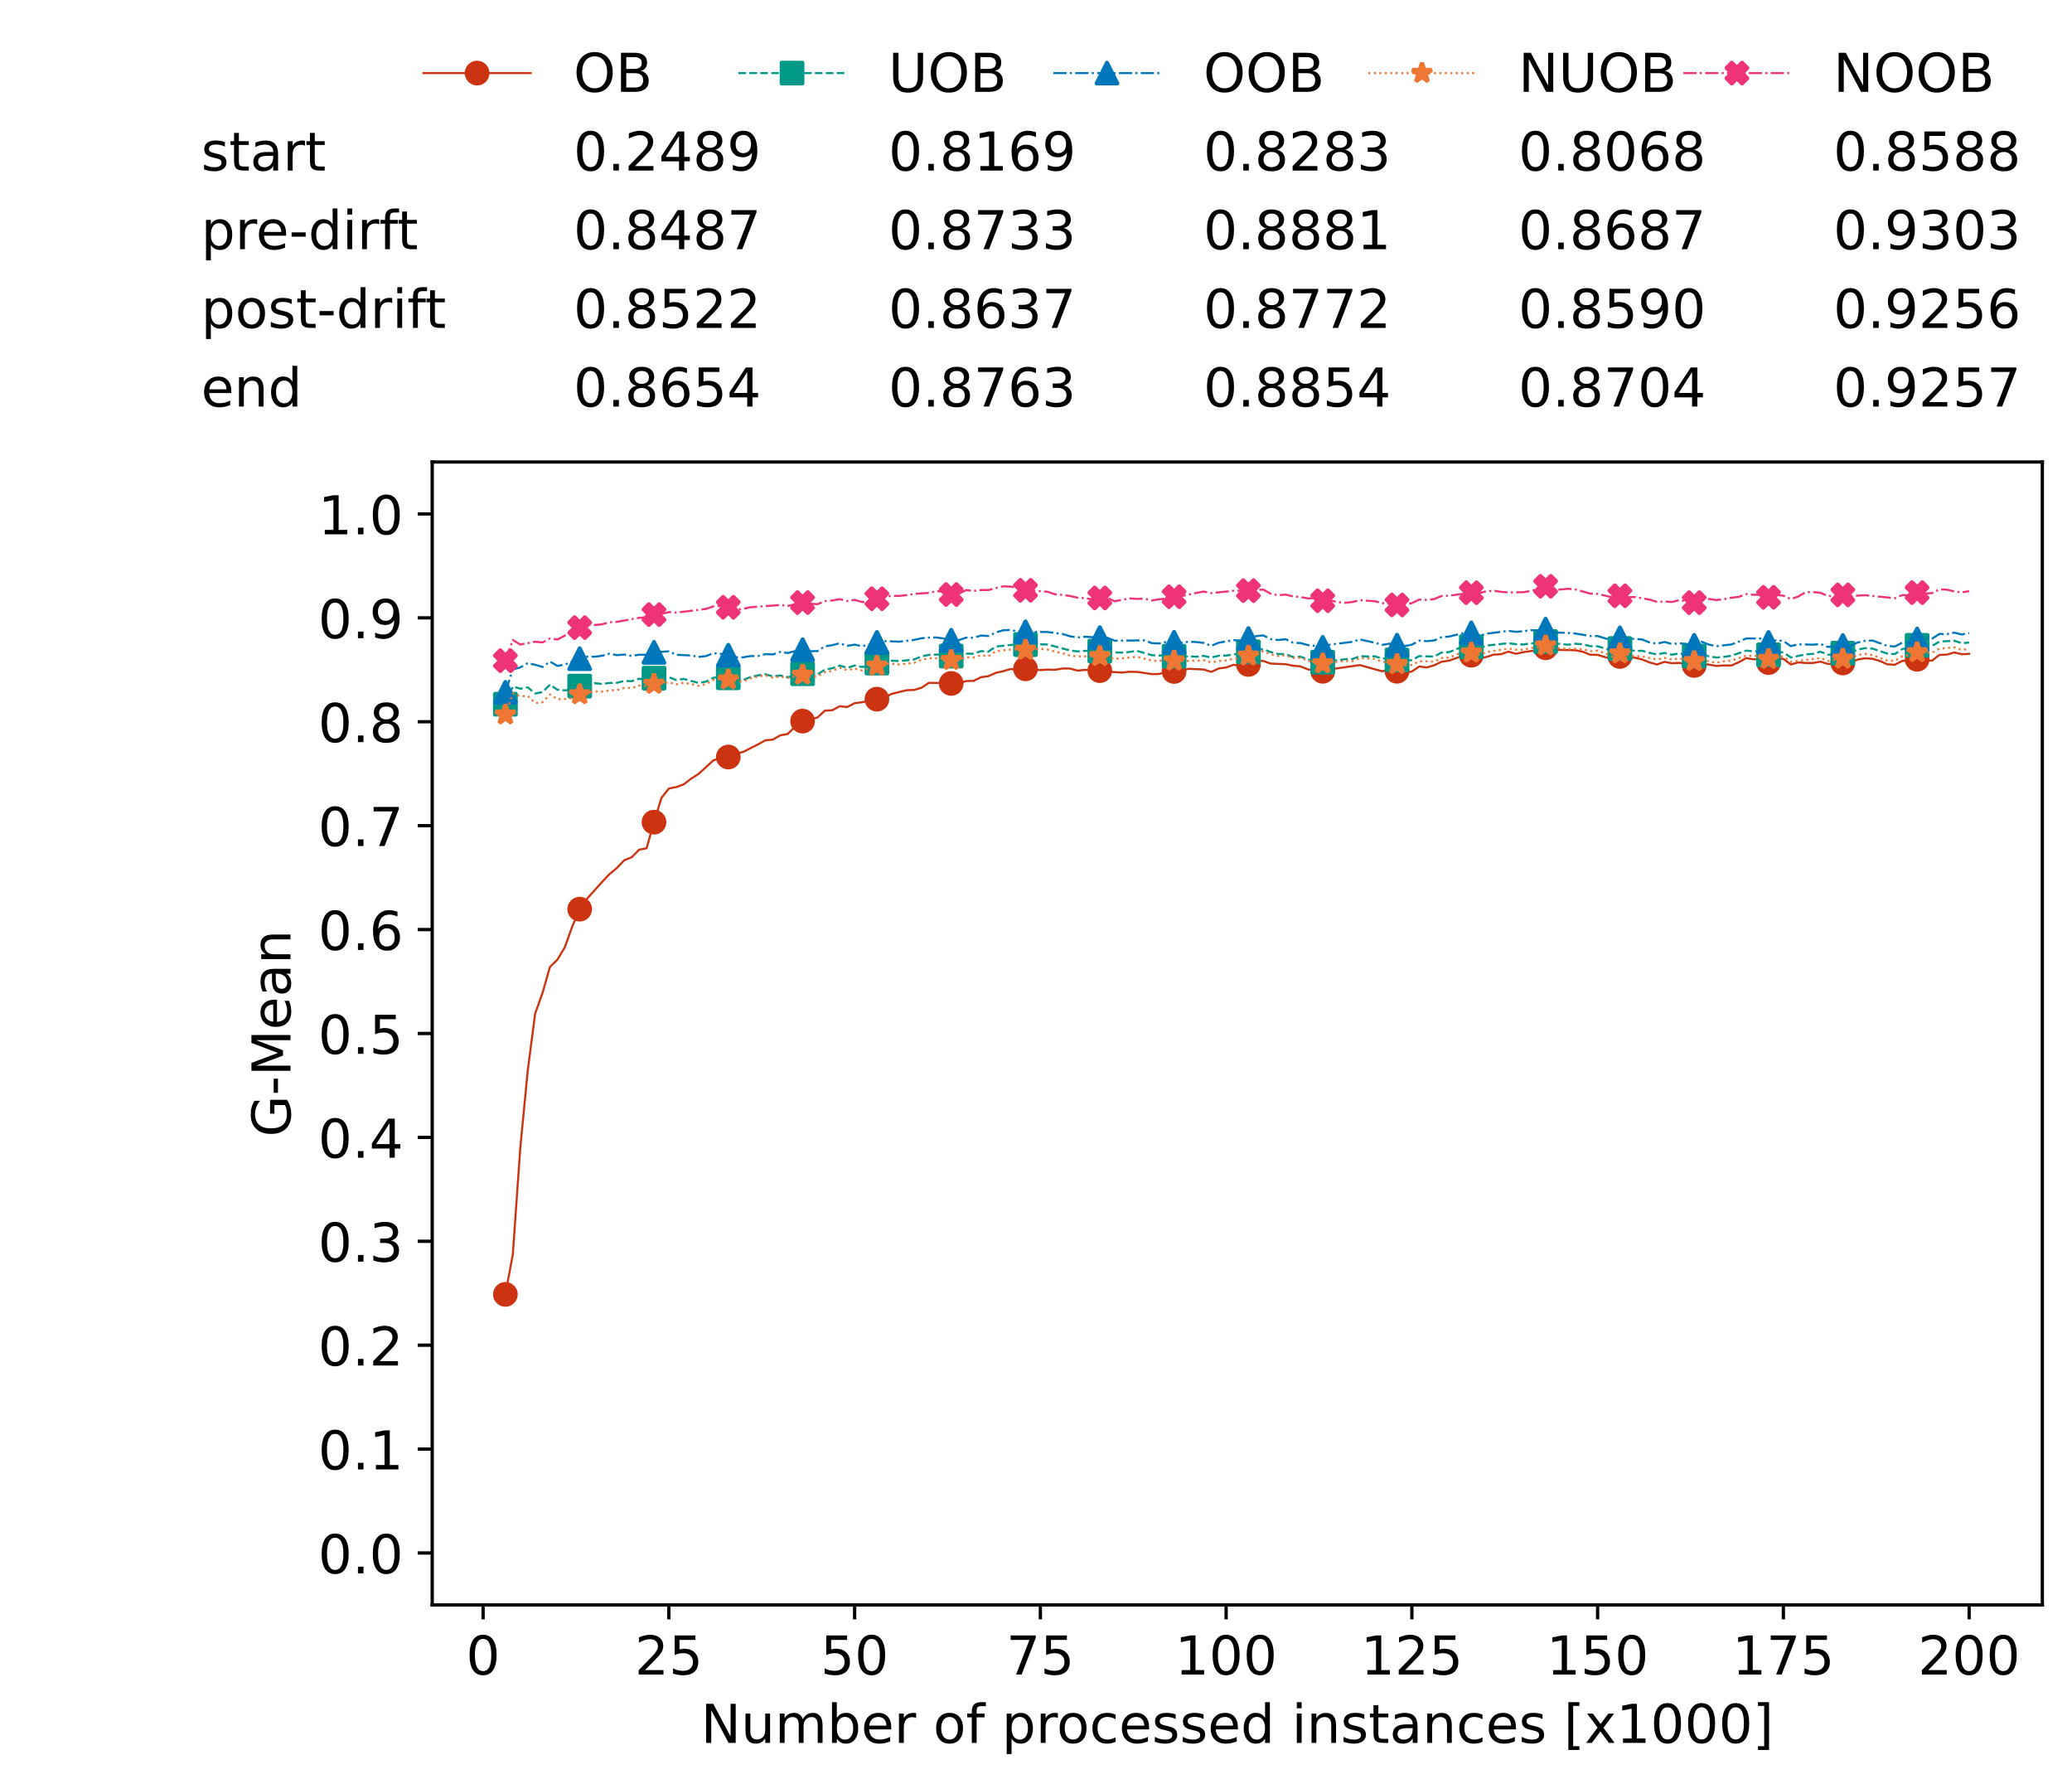 <?xml version="1.0" encoding="utf-8" standalone="no"?>
<!DOCTYPE svg PUBLIC "-//W3C//DTD SVG 1.1//EN"
  "http://www.w3.org/Graphics/SVG/1.1/DTD/svg11.dtd">
<!-- Created with matplotlib (https://matplotlib.org/) -->
<svg height="432.615pt" version="1.1" viewBox="0 0 502.65 432.615" width="502.65pt" xmlns="http://www.w3.org/2000/svg" xmlns:xlink="http://www.w3.org/1999/xlink">
 <defs>
  <style type="text/css">*{stroke-linecap:butt;stroke-linejoin:round;}</style>
 </defs>
 <g id="figure_1">
  <g id="patch_1">
   <path d="M 0 432.615 
L 502.65 432.615 
L 502.65 0 
L 0 0 
z
" style="fill:#ffffff;"/>
  </g>
  <g id="axes_1">
   <g id="patch_2">
    <path d="M 104.85 389.252 
L 495.45 389.252 
L 495.45 112.052 
L 104.85 112.052 
z
" style="fill:#ffffff;"/>
   </g>
   <g id="matplotlib.axis_1">
    <g id="xtick_1">
     <g id="line2d_1">
      <defs>
       <path d="M 0 0 
L 0 3.5 
" id="m6fd3accd2d" style="stroke:#000000;stroke-width:0.8;"/>
      </defs>
      <g>
       <use style="stroke:#000000;stroke-width:0.8;" x="117.197" xlink:href="#m6fd3accd2d" y="389.252"/>
      </g>
     </g>
     <g id="text_1">
      <!-- 0 -->
      <g transform="translate(113.061 406.13)scale(0.13 -0.13)">
       <defs>
        <path d="M 31.781 66.406 
Q 24.172 66.406 20.328 58.906 
Q 16.5 51.422 16.5 36.375 
Q 16.5 21.391 20.328 13.891 
Q 24.172 6.391 31.781 6.391 
Q 39.453 6.391 43.281 13.891 
Q 47.125 21.391 47.125 36.375 
Q 47.125 51.422 43.281 58.906 
Q 39.453 66.406 31.781 66.406 
z
M 31.781 74.219 
Q 44.047 74.219 50.516 64.516 
Q 56.984 54.828 56.984 36.375 
Q 56.984 17.969 50.516 8.266 
Q 44.047 -1.422 31.781 -1.422 
Q 19.531 -1.422 13.062 8.266 
Q 6.594 17.969 6.594 36.375 
Q 6.594 54.828 13.062 64.516 
Q 19.531 74.219 31.781 74.219 
z
" id="DejaVuSans-48"/>
       </defs>
       <use xlink:href="#DejaVuSans-48"/>
      </g>
     </g>
    </g>
    <g id="xtick_2">
     <g id="line2d_2">
      <g>
       <use style="stroke:#000000;stroke-width:0.8;" x="162.259" xlink:href="#m6fd3accd2d" y="389.252"/>
      </g>
     </g>
     <g id="text_2">
      <!-- 25 -->
      <g transform="translate(153.988 406.13)scale(0.13 -0.13)">
       <defs>
        <path d="M 19.188 8.297 
L 53.609 8.297 
L 53.609 0 
L 7.328 0 
L 7.328 8.297 
Q 12.938 14.109 22.625 23.891 
Q 32.328 33.688 34.812 36.531 
Q 39.547 41.844 41.422 45.531 
Q 43.312 49.219 43.312 52.781 
Q 43.312 58.594 39.234 62.25 
Q 35.156 65.922 28.609 65.922 
Q 23.969 65.922 18.812 64.312 
Q 13.672 62.703 7.812 59.422 
L 7.812 69.391 
Q 13.766 71.781 18.938 73 
Q 24.125 74.219 28.422 74.219 
Q 39.75 74.219 46.484 68.547 
Q 53.219 62.891 53.219 53.422 
Q 53.219 48.922 51.531 44.891 
Q 49.859 40.875 45.406 35.406 
Q 44.188 33.984 37.641 27.219 
Q 31.109 20.453 19.188 8.297 
z
" id="DejaVuSans-50"/>
        <path d="M 10.797 72.906 
L 49.516 72.906 
L 49.516 64.594 
L 19.828 64.594 
L 19.828 46.734 
Q 21.969 47.469 24.109 47.828 
Q 26.266 48.188 28.422 48.188 
Q 40.625 48.188 47.75 41.5 
Q 54.891 34.812 54.891 23.391 
Q 54.891 11.625 47.562 5.094 
Q 40.234 -1.422 26.906 -1.422 
Q 22.312 -1.422 17.547 -0.641 
Q 12.797 0.141 7.719 1.703 
L 7.719 11.625 
Q 12.109 9.234 16.797 8.062 
Q 21.484 6.891 26.703 6.891 
Q 35.156 6.891 40.078 11.328 
Q 45.016 15.766 45.016 23.391 
Q 45.016 31 40.078 35.438 
Q 35.156 39.891 26.703 39.891 
Q 22.75 39.891 18.812 39.016 
Q 14.891 38.141 10.797 36.281 
z
" id="DejaVuSans-53"/>
       </defs>
       <use xlink:href="#DejaVuSans-50"/>
       <use x="63.623" xlink:href="#DejaVuSans-53"/>
      </g>
     </g>
    </g>
    <g id="xtick_3">
     <g id="line2d_3">
      <g>
       <use style="stroke:#000000;stroke-width:0.8;" x="207.322" xlink:href="#m6fd3accd2d" y="389.252"/>
      </g>
     </g>
     <g id="text_3">
      <!-- 50 -->
      <g transform="translate(199.05 406.13)scale(0.13 -0.13)">
       <use xlink:href="#DejaVuSans-53"/>
       <use x="63.623" xlink:href="#DejaVuSans-48"/>
      </g>
     </g>
    </g>
    <g id="xtick_4">
     <g id="line2d_4">
      <g>
       <use style="stroke:#000000;stroke-width:0.8;" x="252.384" xlink:href="#m6fd3accd2d" y="389.252"/>
      </g>
     </g>
     <g id="text_4">
      <!-- 75 -->
      <g transform="translate(244.113 406.13)scale(0.13 -0.13)">
       <defs>
        <path d="M 8.203 72.906 
L 55.078 72.906 
L 55.078 68.703 
L 28.609 0 
L 18.312 0 
L 43.219 64.594 
L 8.203 64.594 
z
" id="DejaVuSans-55"/>
       </defs>
       <use xlink:href="#DejaVuSans-55"/>
       <use x="63.623" xlink:href="#DejaVuSans-53"/>
      </g>
     </g>
    </g>
    <g id="xtick_5">
     <g id="line2d_5">
      <g>
       <use style="stroke:#000000;stroke-width:0.8;" x="297.446" xlink:href="#m6fd3accd2d" y="389.252"/>
      </g>
     </g>
     <g id="text_5">
      <!-- 100 -->
      <g transform="translate(285.039 406.13)scale(0.13 -0.13)">
       <defs>
        <path d="M 12.406 8.297 
L 28.516 8.297 
L 28.516 63.922 
L 10.984 60.406 
L 10.984 69.391 
L 28.422 72.906 
L 38.281 72.906 
L 38.281 8.297 
L 54.391 8.297 
L 54.391 0 
L 12.406 0 
z
" id="DejaVuSans-49"/>
       </defs>
       <use xlink:href="#DejaVuSans-49"/>
       <use x="63.623" xlink:href="#DejaVuSans-48"/>
       <use x="127.246" xlink:href="#DejaVuSans-48"/>
      </g>
     </g>
    </g>
    <g id="xtick_6">
     <g id="line2d_6">
      <g>
       <use style="stroke:#000000;stroke-width:0.8;" x="342.509" xlink:href="#m6fd3accd2d" y="389.252"/>
      </g>
     </g>
     <g id="text_6">
      <!-- 125 -->
      <g transform="translate(330.102 406.13)scale(0.13 -0.13)">
       <use xlink:href="#DejaVuSans-49"/>
       <use x="63.623" xlink:href="#DejaVuSans-50"/>
       <use x="127.246" xlink:href="#DejaVuSans-53"/>
      </g>
     </g>
    </g>
    <g id="xtick_7">
     <g id="line2d_7">
      <g>
       <use style="stroke:#000000;stroke-width:0.8;" x="387.571" xlink:href="#m6fd3accd2d" y="389.252"/>
      </g>
     </g>
     <g id="text_7">
      <!-- 150 -->
      <g transform="translate(375.164 406.13)scale(0.13 -0.13)">
       <use xlink:href="#DejaVuSans-49"/>
       <use x="63.623" xlink:href="#DejaVuSans-53"/>
       <use x="127.246" xlink:href="#DejaVuSans-48"/>
      </g>
     </g>
    </g>
    <g id="xtick_8">
     <g id="line2d_8">
      <g>
       <use style="stroke:#000000;stroke-width:0.8;" x="432.633" xlink:href="#m6fd3accd2d" y="389.252"/>
      </g>
     </g>
     <g id="text_8">
      <!-- 175 -->
      <g transform="translate(420.226 406.13)scale(0.13 -0.13)">
       <use xlink:href="#DejaVuSans-49"/>
       <use x="63.623" xlink:href="#DejaVuSans-55"/>
       <use x="127.246" xlink:href="#DejaVuSans-53"/>
      </g>
     </g>
    </g>
    <g id="xtick_9">
     <g id="line2d_9">
      <g>
       <use style="stroke:#000000;stroke-width:0.8;" x="477.695" xlink:href="#m6fd3accd2d" y="389.252"/>
      </g>
     </g>
     <g id="text_9">
      <!-- 200 -->
      <g transform="translate(465.289 406.13)scale(0.13 -0.13)">
       <use xlink:href="#DejaVuSans-50"/>
       <use x="63.623" xlink:href="#DejaVuSans-48"/>
       <use x="127.246" xlink:href="#DejaVuSans-48"/>
      </g>
     </g>
    </g>
    <g id="text_10">
     <!-- Number of processed instances [x1000] -->
     <g transform="translate(170.025 422.711)scale(0.13 -0.13)">
      <defs>
       <path d="M 9.812 72.906 
L 23.094 72.906 
L 55.422 11.922 
L 55.422 72.906 
L 64.984 72.906 
L 64.984 0 
L 51.703 0 
L 19.391 60.984 
L 19.391 0 
L 9.812 0 
z
" id="DejaVuSans-78"/>
       <path d="M 8.5 21.578 
L 8.5 54.688 
L 17.484 54.688 
L 17.484 21.922 
Q 17.484 14.156 20.5 10.266 
Q 23.531 6.391 29.594 6.391 
Q 36.859 6.391 41.078 11.031 
Q 45.312 15.672 45.312 23.688 
L 45.312 54.688 
L 54.297 54.688 
L 54.297 0 
L 45.312 0 
L 45.312 8.406 
Q 42.047 3.422 37.719 1 
Q 33.406 -1.422 27.688 -1.422 
Q 18.266 -1.422 13.375 4.438 
Q 8.5 10.297 8.5 21.578 
z
M 31.109 56 
z
" id="DejaVuSans-117"/>
       <path d="M 52 44.188 
Q 55.375 50.25 60.062 53.125 
Q 64.75 56 71.094 56 
Q 79.641 56 84.281 50.016 
Q 88.922 44.047 88.922 33.016 
L 88.922 0 
L 79.891 0 
L 79.891 32.719 
Q 79.891 40.578 77.094 44.375 
Q 74.312 48.188 68.609 48.188 
Q 61.625 48.188 57.562 43.547 
Q 53.516 38.922 53.516 30.906 
L 53.516 0 
L 44.484 0 
L 44.484 32.719 
Q 44.484 40.625 41.703 44.406 
Q 38.922 48.188 33.109 48.188 
Q 26.219 48.188 22.156 43.531 
Q 18.109 38.875 18.109 30.906 
L 18.109 0 
L 9.078 0 
L 9.078 54.688 
L 18.109 54.688 
L 18.109 46.188 
Q 21.188 51.219 25.484 53.609 
Q 29.781 56 35.688 56 
Q 41.656 56 45.828 52.969 
Q 50 49.953 52 44.188 
z
" id="DejaVuSans-109"/>
       <path d="M 48.688 27.297 
Q 48.688 37.203 44.609 42.844 
Q 40.531 48.484 33.406 48.484 
Q 26.266 48.484 22.188 42.844 
Q 18.109 37.203 18.109 27.297 
Q 18.109 17.391 22.188 11.75 
Q 26.266 6.109 33.406 6.109 
Q 40.531 6.109 44.609 11.75 
Q 48.688 17.391 48.688 27.297 
z
M 18.109 46.391 
Q 20.953 51.266 25.266 53.625 
Q 29.594 56 35.594 56 
Q 45.562 56 51.781 48.094 
Q 58.016 40.188 58.016 27.297 
Q 58.016 14.406 51.781 6.484 
Q 45.562 -1.422 35.594 -1.422 
Q 29.594 -1.422 25.266 0.953 
Q 20.953 3.328 18.109 8.203 
L 18.109 0 
L 9.078 0 
L 9.078 75.984 
L 18.109 75.984 
z
" id="DejaVuSans-98"/>
       <path d="M 56.203 29.594 
L 56.203 25.203 
L 14.891 25.203 
Q 15.484 15.922 20.484 11.062 
Q 25.484 6.203 34.422 6.203 
Q 39.594 6.203 44.453 7.469 
Q 49.312 8.734 54.109 11.281 
L 54.109 2.781 
Q 49.266 0.734 44.188 -0.344 
Q 39.109 -1.422 33.891 -1.422 
Q 20.797 -1.422 13.156 6.188 
Q 5.516 13.812 5.516 26.812 
Q 5.516 40.234 12.766 48.109 
Q 20.016 56 32.328 56 
Q 43.359 56 49.781 48.891 
Q 56.203 41.797 56.203 29.594 
z
M 47.219 32.234 
Q 47.125 39.594 43.094 43.984 
Q 39.062 48.391 32.422 48.391 
Q 24.906 48.391 20.391 44.141 
Q 15.875 39.891 15.188 32.172 
z
" id="DejaVuSans-101"/>
       <path d="M 41.109 46.297 
Q 39.594 47.172 37.812 47.578 
Q 36.031 48 33.891 48 
Q 26.266 48 22.188 43.047 
Q 18.109 38.094 18.109 28.812 
L 18.109 0 
L 9.078 0 
L 9.078 54.688 
L 18.109 54.688 
L 18.109 46.188 
Q 20.953 51.172 25.484 53.578 
Q 30.031 56 36.531 56 
Q 37.453 56 38.578 55.875 
Q 39.703 55.766 41.062 55.516 
z
" id="DejaVuSans-114"/>
       <path id="DejaVuSans-32"/>
       <path d="M 30.609 48.391 
Q 23.391 48.391 19.188 42.75 
Q 14.984 37.109 14.984 27.297 
Q 14.984 17.484 19.156 11.844 
Q 23.344 6.203 30.609 6.203 
Q 37.797 6.203 41.984 11.859 
Q 46.188 17.531 46.188 27.297 
Q 46.188 37.016 41.984 42.703 
Q 37.797 48.391 30.609 48.391 
z
M 30.609 56 
Q 42.328 56 49.016 48.375 
Q 55.719 40.766 55.719 27.297 
Q 55.719 13.875 49.016 6.219 
Q 42.328 -1.422 30.609 -1.422 
Q 18.844 -1.422 12.172 6.219 
Q 5.516 13.875 5.516 27.297 
Q 5.516 40.766 12.172 48.375 
Q 18.844 56 30.609 56 
z
" id="DejaVuSans-111"/>
       <path d="M 37.109 75.984 
L 37.109 68.5 
L 28.516 68.5 
Q 23.688 68.5 21.797 66.547 
Q 19.922 64.594 19.922 59.516 
L 19.922 54.688 
L 34.719 54.688 
L 34.719 47.703 
L 19.922 47.703 
L 19.922 0 
L 10.891 0 
L 10.891 47.703 
L 2.297 47.703 
L 2.297 54.688 
L 10.891 54.688 
L 10.891 58.5 
Q 10.891 67.625 15.141 71.797 
Q 19.391 75.984 28.609 75.984 
z
" id="DejaVuSans-102"/>
       <path d="M 18.109 8.203 
L 18.109 -20.797 
L 9.078 -20.797 
L 9.078 54.688 
L 18.109 54.688 
L 18.109 46.391 
Q 20.953 51.266 25.266 53.625 
Q 29.594 56 35.594 56 
Q 45.562 56 51.781 48.094 
Q 58.016 40.188 58.016 27.297 
Q 58.016 14.406 51.781 6.484 
Q 45.562 -1.422 35.594 -1.422 
Q 29.594 -1.422 25.266 0.953 
Q 20.953 3.328 18.109 8.203 
z
M 48.688 27.297 
Q 48.688 37.203 44.609 42.844 
Q 40.531 48.484 33.406 48.484 
Q 26.266 48.484 22.188 42.844 
Q 18.109 37.203 18.109 27.297 
Q 18.109 17.391 22.188 11.75 
Q 26.266 6.109 33.406 6.109 
Q 40.531 6.109 44.609 11.75 
Q 48.688 17.391 48.688 27.297 
z
" id="DejaVuSans-112"/>
       <path d="M 48.781 52.594 
L 48.781 44.188 
Q 44.969 46.297 41.141 47.344 
Q 37.312 48.391 33.406 48.391 
Q 24.656 48.391 19.812 42.844 
Q 14.984 37.312 14.984 27.297 
Q 14.984 17.281 19.812 11.734 
Q 24.656 6.203 33.406 6.203 
Q 37.312 6.203 41.141 7.25 
Q 44.969 8.297 48.781 10.406 
L 48.781 2.094 
Q 45.016 0.344 40.984 -0.531 
Q 36.969 -1.422 32.422 -1.422 
Q 20.062 -1.422 12.781 6.344 
Q 5.516 14.109 5.516 27.297 
Q 5.516 40.672 12.859 48.328 
Q 20.219 56 33.016 56 
Q 37.156 56 41.109 55.141 
Q 45.062 54.297 48.781 52.594 
z
" id="DejaVuSans-99"/>
       <path d="M 44.281 53.078 
L 44.281 44.578 
Q 40.484 46.531 36.375 47.5 
Q 32.281 48.484 27.875 48.484 
Q 21.188 48.484 17.844 46.438 
Q 14.5 44.391 14.5 40.281 
Q 14.5 37.156 16.891 35.375 
Q 19.281 33.594 26.516 31.984 
L 29.594 31.297 
Q 39.156 29.25 43.188 25.516 
Q 47.219 21.781 47.219 15.094 
Q 47.219 7.469 41.188 3.016 
Q 35.156 -1.422 24.609 -1.422 
Q 20.219 -1.422 15.453 -0.562 
Q 10.688 0.297 5.422 2 
L 5.422 11.281 
Q 10.406 8.688 15.234 7.391 
Q 20.062 6.109 24.812 6.109 
Q 31.156 6.109 34.562 8.281 
Q 37.984 10.453 37.984 14.406 
Q 37.984 18.062 35.516 20.016 
Q 33.062 21.969 24.703 23.781 
L 21.578 24.516 
Q 13.234 26.266 9.516 29.906 
Q 5.812 33.547 5.812 39.891 
Q 5.812 47.609 11.281 51.797 
Q 16.75 56 26.812 56 
Q 31.781 56 36.172 55.266 
Q 40.578 54.547 44.281 53.078 
z
" id="DejaVuSans-115"/>
       <path d="M 45.406 46.391 
L 45.406 75.984 
L 54.391 75.984 
L 54.391 0 
L 45.406 0 
L 45.406 8.203 
Q 42.578 3.328 38.25 0.953 
Q 33.938 -1.422 27.875 -1.422 
Q 17.969 -1.422 11.734 6.484 
Q 5.516 14.406 5.516 27.297 
Q 5.516 40.188 11.734 48.094 
Q 17.969 56 27.875 56 
Q 33.938 56 38.25 53.625 
Q 42.578 51.266 45.406 46.391 
z
M 14.797 27.297 
Q 14.797 17.391 18.875 11.75 
Q 22.953 6.109 30.078 6.109 
Q 37.203 6.109 41.297 11.75 
Q 45.406 17.391 45.406 27.297 
Q 45.406 37.203 41.297 42.844 
Q 37.203 48.484 30.078 48.484 
Q 22.953 48.484 18.875 42.844 
Q 14.797 37.203 14.797 27.297 
z
" id="DejaVuSans-100"/>
       <path d="M 9.422 54.688 
L 18.406 54.688 
L 18.406 0 
L 9.422 0 
z
M 9.422 75.984 
L 18.406 75.984 
L 18.406 64.594 
L 9.422 64.594 
z
" id="DejaVuSans-105"/>
       <path d="M 54.891 33.016 
L 54.891 0 
L 45.906 0 
L 45.906 32.719 
Q 45.906 40.484 42.875 44.328 
Q 39.844 48.188 33.797 48.188 
Q 26.516 48.188 22.312 43.547 
Q 18.109 38.922 18.109 30.906 
L 18.109 0 
L 9.078 0 
L 9.078 54.688 
L 18.109 54.688 
L 18.109 46.188 
Q 21.344 51.125 25.703 53.562 
Q 30.078 56 35.797 56 
Q 45.219 56 50.047 50.172 
Q 54.891 44.344 54.891 33.016 
z
" id="DejaVuSans-110"/>
       <path d="M 18.312 70.219 
L 18.312 54.688 
L 36.812 54.688 
L 36.812 47.703 
L 18.312 47.703 
L 18.312 18.016 
Q 18.312 11.328 20.141 9.422 
Q 21.969 7.516 27.594 7.516 
L 36.812 7.516 
L 36.812 0 
L 27.594 0 
Q 17.188 0 13.234 3.875 
Q 9.281 7.766 9.281 18.016 
L 9.281 47.703 
L 2.688 47.703 
L 2.688 54.688 
L 9.281 54.688 
L 9.281 70.219 
z
" id="DejaVuSans-116"/>
       <path d="M 34.281 27.484 
Q 23.391 27.484 19.188 25 
Q 14.984 22.516 14.984 16.5 
Q 14.984 11.719 18.141 8.906 
Q 21.297 6.109 26.703 6.109 
Q 34.188 6.109 38.703 11.406 
Q 43.219 16.703 43.219 25.484 
L 43.219 27.484 
z
M 52.203 31.203 
L 52.203 0 
L 43.219 0 
L 43.219 8.297 
Q 40.141 3.328 35.547 0.953 
Q 30.953 -1.422 24.312 -1.422 
Q 15.922 -1.422 10.953 3.297 
Q 6 8.016 6 15.922 
Q 6 25.141 12.172 29.828 
Q 18.359 34.516 30.609 34.516 
L 43.219 34.516 
L 43.219 35.406 
Q 43.219 41.609 39.141 45 
Q 35.062 48.391 27.688 48.391 
Q 23 48.391 18.547 47.266 
Q 14.109 46.141 10.016 43.891 
L 10.016 52.203 
Q 14.938 54.109 19.578 55.047 
Q 24.219 56 28.609 56 
Q 40.484 56 46.344 49.844 
Q 52.203 43.703 52.203 31.203 
z
" id="DejaVuSans-97"/>
       <path d="M 8.594 75.984 
L 29.297 75.984 
L 29.297 69 
L 17.578 69 
L 17.578 -6.203 
L 29.297 -6.203 
L 29.297 -13.188 
L 8.594 -13.188 
z
" id="DejaVuSans-91"/>
       <path d="M 54.891 54.688 
L 35.109 28.078 
L 55.906 0 
L 45.312 0 
L 29.391 21.484 
L 13.484 0 
L 2.875 0 
L 24.125 28.609 
L 4.688 54.688 
L 15.281 54.688 
L 29.781 35.203 
L 44.281 54.688 
z
" id="DejaVuSans-120"/>
       <path d="M 30.422 75.984 
L 30.422 -13.188 
L 9.719 -13.188 
L 9.719 -6.203 
L 21.391 -6.203 
L 21.391 69 
L 9.719 69 
L 9.719 75.984 
z
" id="DejaVuSans-93"/>
      </defs>
      <use xlink:href="#DejaVuSans-78"/>
      <use x="74.805" xlink:href="#DejaVuSans-117"/>
      <use x="138.184" xlink:href="#DejaVuSans-109"/>
      <use x="235.596" xlink:href="#DejaVuSans-98"/>
      <use x="299.072" xlink:href="#DejaVuSans-101"/>
      <use x="360.596" xlink:href="#DejaVuSans-114"/>
      <use x="401.709" xlink:href="#DejaVuSans-32"/>
      <use x="433.496" xlink:href="#DejaVuSans-111"/>
      <use x="494.678" xlink:href="#DejaVuSans-102"/>
      <use x="529.883" xlink:href="#DejaVuSans-32"/>
      <use x="561.67" xlink:href="#DejaVuSans-112"/>
      <use x="625.146" xlink:href="#DejaVuSans-114"/>
      <use x="664.01" xlink:href="#DejaVuSans-111"/>
      <use x="725.191" xlink:href="#DejaVuSans-99"/>
      <use x="780.172" xlink:href="#DejaVuSans-101"/>
      <use x="841.695" xlink:href="#DejaVuSans-115"/>
      <use x="893.795" xlink:href="#DejaVuSans-115"/>
      <use x="945.895" xlink:href="#DejaVuSans-101"/>
      <use x="1007.418" xlink:href="#DejaVuSans-100"/>
      <use x="1070.895" xlink:href="#DejaVuSans-32"/>
      <use x="1102.682" xlink:href="#DejaVuSans-105"/>
      <use x="1130.465" xlink:href="#DejaVuSans-110"/>
      <use x="1193.844" xlink:href="#DejaVuSans-115"/>
      <use x="1245.943" xlink:href="#DejaVuSans-116"/>
      <use x="1285.152" xlink:href="#DejaVuSans-97"/>
      <use x="1346.432" xlink:href="#DejaVuSans-110"/>
      <use x="1409.811" xlink:href="#DejaVuSans-99"/>
      <use x="1464.791" xlink:href="#DejaVuSans-101"/>
      <use x="1526.314" xlink:href="#DejaVuSans-115"/>
      <use x="1578.414" xlink:href="#DejaVuSans-32"/>
      <use x="1610.201" xlink:href="#DejaVuSans-91"/>
      <use x="1649.215" xlink:href="#DejaVuSans-120"/>
      <use x="1708.395" xlink:href="#DejaVuSans-49"/>
      <use x="1772.018" xlink:href="#DejaVuSans-48"/>
      <use x="1835.641" xlink:href="#DejaVuSans-48"/>
      <use x="1899.264" xlink:href="#DejaVuSans-48"/>
      <use x="1962.887" xlink:href="#DejaVuSans-93"/>
     </g>
    </g>
   </g>
   <g id="matplotlib.axis_2">
    <g id="ytick_1">
     <g id="line2d_10">
      <defs>
       <path d="M 0 0 
L -3.5 0 
" id="m3e5580846d" style="stroke:#000000;stroke-width:0.8;"/>
      </defs>
      <g>
       <use style="stroke:#000000;stroke-width:0.8;" x="104.85" xlink:href="#m3e5580846d" y="376.652"/>
      </g>
     </g>
     <g id="text_11">
      <!-- 0.0 -->
      <g transform="translate(77.176 381.591)scale(0.13 -0.13)">
       <defs>
        <path d="M 10.688 12.406 
L 21 12.406 
L 21 0 
L 10.688 0 
z
" id="DejaVuSans-46"/>
       </defs>
       <use xlink:href="#DejaVuSans-48"/>
       <use x="63.623" xlink:href="#DejaVuSans-46"/>
       <use x="95.41" xlink:href="#DejaVuSans-48"/>
      </g>
     </g>
    </g>
    <g id="ytick_2">
     <g id="line2d_11">
      <g>
       <use style="stroke:#000000;stroke-width:0.8;" x="104.85" xlink:href="#m3e5580846d" y="351.452"/>
      </g>
     </g>
     <g id="text_12">
      <!-- 0.1 -->
      <g transform="translate(77.176 356.391)scale(0.13 -0.13)">
       <use xlink:href="#DejaVuSans-48"/>
       <use x="63.623" xlink:href="#DejaVuSans-46"/>
       <use x="95.41" xlink:href="#DejaVuSans-49"/>
      </g>
     </g>
    </g>
    <g id="ytick_3">
     <g id="line2d_12">
      <g>
       <use style="stroke:#000000;stroke-width:0.8;" x="104.85" xlink:href="#m3e5580846d" y="326.252"/>
      </g>
     </g>
     <g id="text_13">
      <!-- 0.2 -->
      <g transform="translate(77.176 331.191)scale(0.13 -0.13)">
       <use xlink:href="#DejaVuSans-48"/>
       <use x="63.623" xlink:href="#DejaVuSans-46"/>
       <use x="95.41" xlink:href="#DejaVuSans-50"/>
      </g>
     </g>
    </g>
    <g id="ytick_4">
     <g id="line2d_13">
      <g>
       <use style="stroke:#000000;stroke-width:0.8;" x="104.85" xlink:href="#m3e5580846d" y="301.052"/>
      </g>
     </g>
     <g id="text_14">
      <!-- 0.3 -->
      <g transform="translate(77.176 305.991)scale(0.13 -0.13)">
       <defs>
        <path d="M 40.578 39.312 
Q 47.656 37.797 51.625 33 
Q 55.609 28.219 55.609 21.188 
Q 55.609 10.406 48.188 4.484 
Q 40.766 -1.422 27.094 -1.422 
Q 22.516 -1.422 17.656 -0.516 
Q 12.797 0.391 7.625 2.203 
L 7.625 11.719 
Q 11.719 9.328 16.594 8.109 
Q 21.484 6.891 26.812 6.891 
Q 36.078 6.891 40.938 10.547 
Q 45.797 14.203 45.797 21.188 
Q 45.797 27.641 41.281 31.266 
Q 36.766 34.906 28.719 34.906 
L 20.219 34.906 
L 20.219 43.016 
L 29.109 43.016 
Q 36.375 43.016 40.234 45.922 
Q 44.094 48.828 44.094 54.297 
Q 44.094 59.906 40.109 62.906 
Q 36.141 65.922 28.719 65.922 
Q 24.656 65.922 20.016 65.031 
Q 15.375 64.156 9.812 62.312 
L 9.812 71.094 
Q 15.438 72.656 20.344 73.438 
Q 25.25 74.219 29.594 74.219 
Q 40.828 74.219 47.359 69.109 
Q 53.906 64.016 53.906 55.328 
Q 53.906 49.266 50.438 45.094 
Q 46.969 40.922 40.578 39.312 
z
" id="DejaVuSans-51"/>
       </defs>
       <use xlink:href="#DejaVuSans-48"/>
       <use x="63.623" xlink:href="#DejaVuSans-46"/>
       <use x="95.41" xlink:href="#DejaVuSans-51"/>
      </g>
     </g>
    </g>
    <g id="ytick_5">
     <g id="line2d_14">
      <g>
       <use style="stroke:#000000;stroke-width:0.8;" x="104.85" xlink:href="#m3e5580846d" y="275.852"/>
      </g>
     </g>
     <g id="text_15">
      <!-- 0.4 -->
      <g transform="translate(77.176 280.791)scale(0.13 -0.13)">
       <defs>
        <path d="M 37.797 64.312 
L 12.891 25.391 
L 37.797 25.391 
z
M 35.203 72.906 
L 47.609 72.906 
L 47.609 25.391 
L 58.016 25.391 
L 58.016 17.188 
L 47.609 17.188 
L 47.609 0 
L 37.797 0 
L 37.797 17.188 
L 4.891 17.188 
L 4.891 26.703 
z
" id="DejaVuSans-52"/>
       </defs>
       <use xlink:href="#DejaVuSans-48"/>
       <use x="63.623" xlink:href="#DejaVuSans-46"/>
       <use x="95.41" xlink:href="#DejaVuSans-52"/>
      </g>
     </g>
    </g>
    <g id="ytick_6">
     <g id="line2d_15">
      <g>
       <use style="stroke:#000000;stroke-width:0.8;" x="104.85" xlink:href="#m3e5580846d" y="250.652"/>
      </g>
     </g>
     <g id="text_16">
      <!-- 0.5 -->
      <g transform="translate(77.176 255.591)scale(0.13 -0.13)">
       <use xlink:href="#DejaVuSans-48"/>
       <use x="63.623" xlink:href="#DejaVuSans-46"/>
       <use x="95.41" xlink:href="#DejaVuSans-53"/>
      </g>
     </g>
    </g>
    <g id="ytick_7">
     <g id="line2d_16">
      <g>
       <use style="stroke:#000000;stroke-width:0.8;" x="104.85" xlink:href="#m3e5580846d" y="225.452"/>
      </g>
     </g>
     <g id="text_17">
      <!-- 0.6 -->
      <g transform="translate(77.176 230.391)scale(0.13 -0.13)">
       <defs>
        <path d="M 33.016 40.375 
Q 26.375 40.375 22.484 35.828 
Q 18.609 31.297 18.609 23.391 
Q 18.609 15.531 22.484 10.953 
Q 26.375 6.391 33.016 6.391 
Q 39.656 6.391 43.531 10.953 
Q 47.406 15.531 47.406 23.391 
Q 47.406 31.297 43.531 35.828 
Q 39.656 40.375 33.016 40.375 
z
M 52.594 71.297 
L 52.594 62.312 
Q 48.875 64.062 45.094 64.984 
Q 41.312 65.922 37.594 65.922 
Q 27.828 65.922 22.672 59.328 
Q 17.531 52.734 16.797 39.406 
Q 19.672 43.656 24.016 45.922 
Q 28.375 48.188 33.594 48.188 
Q 44.578 48.188 50.953 41.516 
Q 57.328 34.859 57.328 23.391 
Q 57.328 12.156 50.688 5.359 
Q 44.047 -1.422 33.016 -1.422 
Q 20.359 -1.422 13.672 8.266 
Q 6.984 17.969 6.984 36.375 
Q 6.984 53.656 15.188 63.938 
Q 23.391 74.219 37.203 74.219 
Q 40.922 74.219 44.703 73.484 
Q 48.484 72.75 52.594 71.297 
z
" id="DejaVuSans-54"/>
       </defs>
       <use xlink:href="#DejaVuSans-48"/>
       <use x="63.623" xlink:href="#DejaVuSans-46"/>
       <use x="95.41" xlink:href="#DejaVuSans-54"/>
      </g>
     </g>
    </g>
    <g id="ytick_8">
     <g id="line2d_17">
      <g>
       <use style="stroke:#000000;stroke-width:0.8;" x="104.85" xlink:href="#m3e5580846d" y="200.252"/>
      </g>
     </g>
     <g id="text_18">
      <!-- 0.7 -->
      <g transform="translate(77.176 205.191)scale(0.13 -0.13)">
       <use xlink:href="#DejaVuSans-48"/>
       <use x="63.623" xlink:href="#DejaVuSans-46"/>
       <use x="95.41" xlink:href="#DejaVuSans-55"/>
      </g>
     </g>
    </g>
    <g id="ytick_9">
     <g id="line2d_18">
      <g>
       <use style="stroke:#000000;stroke-width:0.8;" x="104.85" xlink:href="#m3e5580846d" y="175.052"/>
      </g>
     </g>
     <g id="text_19">
      <!-- 0.8 -->
      <g transform="translate(77.176 179.991)scale(0.13 -0.13)">
       <defs>
        <path d="M 31.781 34.625 
Q 24.75 34.625 20.719 30.859 
Q 16.703 27.094 16.703 20.516 
Q 16.703 13.922 20.719 10.156 
Q 24.75 6.391 31.781 6.391 
Q 38.812 6.391 42.859 10.172 
Q 46.922 13.969 46.922 20.516 
Q 46.922 27.094 42.891 30.859 
Q 38.875 34.625 31.781 34.625 
z
M 21.922 38.812 
Q 15.578 40.375 12.031 44.719 
Q 8.5 49.078 8.5 55.328 
Q 8.5 64.062 14.719 69.141 
Q 20.953 74.219 31.781 74.219 
Q 42.672 74.219 48.875 69.141 
Q 55.078 64.062 55.078 55.328 
Q 55.078 49.078 51.531 44.719 
Q 48 40.375 41.703 38.812 
Q 48.828 37.156 52.797 32.312 
Q 56.781 27.484 56.781 20.516 
Q 56.781 9.906 50.312 4.234 
Q 43.844 -1.422 31.781 -1.422 
Q 19.734 -1.422 13.25 4.234 
Q 6.781 9.906 6.781 20.516 
Q 6.781 27.484 10.781 32.312 
Q 14.797 37.156 21.922 38.812 
z
M 18.312 54.391 
Q 18.312 48.734 21.844 45.562 
Q 25.391 42.391 31.781 42.391 
Q 38.141 42.391 41.719 45.562 
Q 45.312 48.734 45.312 54.391 
Q 45.312 60.062 41.719 63.234 
Q 38.141 66.406 31.781 66.406 
Q 25.391 66.406 21.844 63.234 
Q 18.312 60.062 18.312 54.391 
z
" id="DejaVuSans-56"/>
       </defs>
       <use xlink:href="#DejaVuSans-48"/>
       <use x="63.623" xlink:href="#DejaVuSans-46"/>
       <use x="95.41" xlink:href="#DejaVuSans-56"/>
      </g>
     </g>
    </g>
    <g id="ytick_10">
     <g id="line2d_19">
      <g>
       <use style="stroke:#000000;stroke-width:0.8;" x="104.85" xlink:href="#m3e5580846d" y="149.852"/>
      </g>
     </g>
     <g id="text_20">
      <!-- 0.9 -->
      <g transform="translate(77.176 154.791)scale(0.13 -0.13)">
       <defs>
        <path d="M 10.984 1.516 
L 10.984 10.5 
Q 14.703 8.734 18.5 7.812 
Q 22.312 6.891 25.984 6.891 
Q 35.75 6.891 40.891 13.453 
Q 46.047 20.016 46.781 33.406 
Q 43.953 29.203 39.594 26.953 
Q 35.25 24.703 29.984 24.703 
Q 19.047 24.703 12.672 31.312 
Q 6.297 37.938 6.297 49.422 
Q 6.297 60.641 12.938 67.422 
Q 19.578 74.219 30.609 74.219 
Q 43.266 74.219 49.922 64.516 
Q 56.594 54.828 56.594 36.375 
Q 56.594 19.141 48.406 8.859 
Q 40.234 -1.422 26.422 -1.422 
Q 22.703 -1.422 18.891 -0.688 
Q 15.094 0.047 10.984 1.516 
z
M 30.609 32.422 
Q 37.25 32.422 41.125 36.953 
Q 45.016 41.5 45.016 49.422 
Q 45.016 57.281 41.125 61.844 
Q 37.25 66.406 30.609 66.406 
Q 23.969 66.406 20.094 61.844 
Q 16.219 57.281 16.219 49.422 
Q 16.219 41.5 20.094 36.953 
Q 23.969 32.422 30.609 32.422 
z
" id="DejaVuSans-57"/>
       </defs>
       <use xlink:href="#DejaVuSans-48"/>
       <use x="63.623" xlink:href="#DejaVuSans-46"/>
       <use x="95.41" xlink:href="#DejaVuSans-57"/>
      </g>
     </g>
    </g>
    <g id="ytick_11">
     <g id="line2d_20">
      <g>
       <use style="stroke:#000000;stroke-width:0.8;" x="104.85" xlink:href="#m3e5580846d" y="124.652"/>
      </g>
     </g>
     <g id="text_21">
      <!-- 1.0 -->
      <g transform="translate(77.176 129.591)scale(0.13 -0.13)">
       <use xlink:href="#DejaVuSans-49"/>
       <use x="63.623" xlink:href="#DejaVuSans-46"/>
       <use x="95.41" xlink:href="#DejaVuSans-48"/>
      </g>
     </g>
    </g>
    <g id="text_22">
     <!-- G-Mean -->
     <g transform="translate(70.472 275.744)rotate(-90)scale(0.13 -0.13)">
      <defs>
       <path d="M 59.516 10.406 
L 59.516 29.984 
L 43.406 29.984 
L 43.406 38.094 
L 69.281 38.094 
L 69.281 6.781 
Q 63.578 2.734 56.688 0.656 
Q 49.812 -1.422 42 -1.422 
Q 24.906 -1.422 15.25 8.562 
Q 5.609 18.562 5.609 36.375 
Q 5.609 54.25 15.25 64.234 
Q 24.906 74.219 42 74.219 
Q 49.125 74.219 55.547 72.453 
Q 61.969 70.703 67.391 67.281 
L 67.391 56.781 
Q 61.922 61.422 55.766 63.766 
Q 49.609 66.109 42.828 66.109 
Q 29.438 66.109 22.719 58.641 
Q 16.016 51.172 16.016 36.375 
Q 16.016 21.625 22.719 14.156 
Q 29.438 6.688 42.828 6.688 
Q 48.047 6.688 52.141 7.594 
Q 56.25 8.5 59.516 10.406 
z
" id="DejaVuSans-71"/>
       <path d="M 4.891 31.391 
L 31.203 31.391 
L 31.203 23.391 
L 4.891 23.391 
z
" id="DejaVuSans-45"/>
       <path d="M 9.812 72.906 
L 24.516 72.906 
L 43.109 23.297 
L 61.812 72.906 
L 76.516 72.906 
L 76.516 0 
L 66.891 0 
L 66.891 64.016 
L 48.094 14.016 
L 38.188 14.016 
L 19.391 64.016 
L 19.391 0 
L 9.812 0 
z
" id="DejaVuSans-77"/>
      </defs>
      <use xlink:href="#DejaVuSans-71"/>
      <use x="77.49" xlink:href="#DejaVuSans-45"/>
      <use x="113.574" xlink:href="#DejaVuSans-77"/>
      <use x="199.854" xlink:href="#DejaVuSans-101"/>
      <use x="261.377" xlink:href="#DejaVuSans-97"/>
      <use x="322.656" xlink:href="#DejaVuSans-110"/>
     </g>
    </g>
   </g>
   <g id="line2d_21"/>
   <g id="line2d_22"/>
   <g id="line2d_23"/>
   <g id="line2d_24"/>
   <g id="line2d_25"/>
   <g id="line2d_26">
    <path clip-path="url(#p67445ae508)" d="M 122.605 313.931 
L 124.407 304.24 
L 126.21 278.485 
L 128.012 259.763 
L 129.815 245.866 
L 131.617 240.803 
L 133.419 234.501 
L 135.222 232.761 
L 137.024 229.72 
L 138.827 224.698 
L 140.629 220.504 
L 142.432 217.949 
L 146.037 213.929 
L 147.839 212.022 
L 149.642 210.519 
L 151.444 208.627 
L 153.247 207.911 
L 155.049 206.076 
L 156.852 205.73 
L 158.654 199.409 
L 160.457 193.523 
L 162.259 191.239 
L 164.062 190.889 
L 165.864 190.235 
L 167.667 188.848 
L 169.469 187.696 
L 173.074 184.404 
L 174.877 183.812 
L 176.679 183.605 
L 178.482 182.777 
L 180.284 182.368 
L 183.889 180.534 
L 185.692 179.547 
L 187.494 179.383 
L 189.297 178.339 
L 191.099 178.014 
L 192.902 176.192 
L 194.704 174.891 
L 198.309 174.024 
L 200.112 172.349 
L 201.914 172.253 
L 203.717 171.283 
L 205.519 171.475 
L 207.322 170.547 
L 209.124 170.313 
L 214.532 169.227 
L 216.334 168.278 
L 219.939 167.393 
L 221.742 167.334 
L 223.544 166.807 
L 225.347 165.604 
L 232.557 165.746 
L 234.359 165.18 
L 236.162 165.138 
L 237.964 164.246 
L 239.767 163.994 
L 241.569 163.187 
L 243.372 162.785 
L 245.174 162.255 
L 246.976 162.507 
L 248.779 162.216 
L 252.384 162.524 
L 254.186 162.396 
L 255.989 162.446 
L 257.791 162.128 
L 259.594 162.144 
L 261.396 162.647 
L 263.199 162.469 
L 268.606 162.892 
L 272.211 163.125 
L 274.014 162.924 
L 275.816 162.956 
L 279.421 163.488 
L 281.224 163.467 
L 283.026 162.834 
L 284.829 162.848 
L 288.434 162.206 
L 292.039 162.382 
L 293.841 162.962 
L 295.644 162.119 
L 297.446 161.894 
L 299.249 161.23 
L 301.051 161.547 
L 302.854 161.15 
L 304.656 160.229 
L 306.459 160.311 
L 308.261 160.942 
L 311.866 161.088 
L 313.669 161.456 
L 315.471 161.621 
L 317.274 162.341 
L 320.879 162.808 
L 322.681 162.34 
L 329.891 161.306 
L 335.299 162.812 
L 337.101 162.344 
L 340.706 163.206 
L 342.509 162.855 
L 344.311 161.641 
L 346.114 161.89 
L 347.916 161.345 
L 349.719 160.495 
L 351.521 160.234 
L 353.324 159.586 
L 355.126 159.066 
L 356.928 158.915 
L 358.731 159.711 
L 360.533 159.364 
L 362.336 158.768 
L 364.138 158.667 
L 365.941 158.037 
L 367.743 158.573 
L 369.546 158.16 
L 373.151 157.67 
L 374.953 157.107 
L 376.756 157.599 
L 382.163 157.702 
L 383.966 158.064 
L 385.768 158.789 
L 387.571 158.828 
L 391.176 159.912 
L 392.978 159.203 
L 394.781 159.418 
L 396.583 159.511 
L 398.386 159.954 
L 400.188 160.666 
L 401.991 161.162 
L 403.793 160.523 
L 405.596 160.858 
L 407.398 160.775 
L 409.201 161.166 
L 411.003 161.393 
L 412.806 160.904 
L 416.411 161.512 
L 418.213 161.384 
L 420.016 161.412 
L 421.818 160.607 
L 423.621 159.62 
L 425.423 159.908 
L 427.226 159.816 
L 429.028 160.692 
L 430.831 159.768 
L 432.633 159.799 
L 434.436 161.162 
L 436.238 160.657 
L 438.041 160.795 
L 439.843 160.792 
L 441.646 160.467 
L 443.448 161.044 
L 448.856 160.677 
L 450.658 159.97 
L 452.461 159.655 
L 454.263 159.781 
L 456.066 160.314 
L 457.868 161.124 
L 459.671 161.222 
L 461.473 160.3 
L 463.276 160.22 
L 465.078 159.9 
L 468.683 160.243 
L 470.485 158.838 
L 472.288 158.765 
L 474.09 158.244 
L 475.893 158.67 
L 477.695 158.58 
L 477.695 158.58 
" style="fill:none;stroke:#cc3311;stroke-linecap:square;stroke-width:0.5;"/>
    <defs>
     <path d="M 0 2.5 
C 0.663 2.5 1.299 2.237 1.768 1.768 
C 2.237 1.299 2.5 0.663 2.5 0 
C 2.5 -0.663 2.237 -1.299 1.768 -1.768 
C 1.299 -2.237 0.663 -2.5 0 -2.5 
C -0.663 -2.5 -1.299 -2.237 -1.768 -1.768 
C -2.237 -1.299 -2.5 -0.663 -2.5 0 
C -2.5 0.663 -2.237 1.299 -1.768 1.768 
C -1.299 2.237 -0.663 2.5 0 2.5 
z
" id="m3e18e27897" style="stroke:#cc3311;"/>
    </defs>
    <g clip-path="url(#p67445ae508)">
     <use style="fill:#cc3311;stroke:#cc3311;" x="122.605" xlink:href="#m3e18e27897" y="313.931"/>
     <use style="fill:#cc3311;stroke:#cc3311;" x="140.629" xlink:href="#m3e18e27897" y="220.504"/>
     <use style="fill:#cc3311;stroke:#cc3311;" x="158.654" xlink:href="#m3e18e27897" y="199.409"/>
     <use style="fill:#cc3311;stroke:#cc3311;" x="176.679" xlink:href="#m3e18e27897" y="183.605"/>
     <use style="fill:#cc3311;stroke:#cc3311;" x="194.704" xlink:href="#m3e18e27897" y="174.891"/>
     <use style="fill:#cc3311;stroke:#cc3311;" x="212.729" xlink:href="#m3e18e27897" y="169.569"/>
     <use style="fill:#cc3311;stroke:#cc3311;" x="230.754" xlink:href="#m3e18e27897" y="165.753"/>
     <use style="fill:#cc3311;stroke:#cc3311;" x="248.779" xlink:href="#m3e18e27897" y="162.216"/>
     <use style="fill:#cc3311;stroke:#cc3311;" x="266.804" xlink:href="#m3e18e27897" y="162.652"/>
     <use style="fill:#cc3311;stroke:#cc3311;" x="284.829" xlink:href="#m3e18e27897" y="162.848"/>
     <use style="fill:#cc3311;stroke:#cc3311;" x="302.854" xlink:href="#m3e18e27897" y="161.15"/>
     <use style="fill:#cc3311;stroke:#cc3311;" x="320.879" xlink:href="#m3e18e27897" y="162.808"/>
     <use style="fill:#cc3311;stroke:#cc3311;" x="338.904" xlink:href="#m3e18e27897" y="162.805"/>
     <use style="fill:#cc3311;stroke:#cc3311;" x="356.928" xlink:href="#m3e18e27897" y="158.915"/>
     <use style="fill:#cc3311;stroke:#cc3311;" x="374.953" xlink:href="#m3e18e27897" y="157.107"/>
     <use style="fill:#cc3311;stroke:#cc3311;" x="392.978" xlink:href="#m3e18e27897" y="159.203"/>
     <use style="fill:#cc3311;stroke:#cc3311;" x="411.003" xlink:href="#m3e18e27897" y="161.393"/>
     <use style="fill:#cc3311;stroke:#cc3311;" x="429.028" xlink:href="#m3e18e27897" y="160.692"/>
     <use style="fill:#cc3311;stroke:#cc3311;" x="447.053" xlink:href="#m3e18e27897" y="160.794"/>
     <use style="fill:#cc3311;stroke:#cc3311;" x="465.078" xlink:href="#m3e18e27897" y="159.9"/>
    </g>
   </g>
   <g id="line2d_27"/>
   <g id="line2d_28"/>
   <g id="line2d_29"/>
   <g id="line2d_30"/>
   <g id="line2d_31">
    <path clip-path="url(#p67445ae508)" d="M 122.605 170.796 
L 124.407 166.478 
L 126.21 167.036 
L 128.012 166.705 
L 129.815 168.194 
L 131.617 167.858 
L 133.419 166.05 
L 135.222 167.288 
L 137.024 167.429 
L 138.827 167.272 
L 140.629 166.414 
L 142.432 165.953 
L 144.234 165.695 
L 146.037 165.883 
L 147.839 165.639 
L 149.642 165.597 
L 151.444 165.158 
L 153.247 165.209 
L 155.049 164.614 
L 156.852 164.836 
L 158.654 164.485 
L 162.259 164.244 
L 164.062 164.945 
L 165.864 164.664 
L 169.469 165.632 
L 171.272 165.317 
L 173.074 164.382 
L 174.877 164.151 
L 180.284 164.923 
L 182.087 164.187 
L 183.889 163.804 
L 185.692 163.548 
L 187.494 164.048 
L 189.297 163.825 
L 191.099 164.251 
L 194.704 163.403 
L 196.507 163.706 
L 198.309 163.561 
L 200.112 162.416 
L 201.914 162.07 
L 203.717 161.429 
L 205.519 161.971 
L 207.322 161.413 
L 209.124 161.772 
L 210.927 161.384 
L 214.532 160.313 
L 216.334 160.238 
L 218.137 160.339 
L 221.742 159.95 
L 223.544 159.184 
L 225.347 158.84 
L 228.952 158.684 
L 230.754 159.12 
L 232.557 159.126 
L 234.359 158.545 
L 236.162 158.537 
L 237.964 157.917 
L 239.767 158.053 
L 241.569 156.809 
L 245.174 156.417 
L 248.779 156.332 
L 250.581 156.532 
L 252.384 156.265 
L 254.186 156.314 
L 259.594 157.766 
L 261.396 157.985 
L 263.199 157.845 
L 266.804 157.918 
L 268.606 157.779 
L 270.409 158.251 
L 272.211 158.272 
L 274.014 158.126 
L 275.816 157.853 
L 279.421 158.903 
L 281.224 159.005 
L 283.026 158.771 
L 284.829 159.156 
L 288.434 159.181 
L 290.236 159.278 
L 292.039 159.062 
L 293.841 159.505 
L 295.644 159.021 
L 297.446 159.005 
L 299.249 158.707 
L 301.051 158.617 
L 304.656 157.614 
L 306.459 157.449 
L 308.261 158.148 
L 310.064 158.613 
L 311.866 158.645 
L 313.669 159.35 
L 315.471 159.266 
L 319.076 160.534 
L 320.879 160.601 
L 322.681 160.155 
L 324.484 160.137 
L 326.286 159.881 
L 328.089 159.836 
L 329.891 159.13 
L 331.694 159.226 
L 333.496 159.16 
L 335.299 159.731 
L 337.101 159.655 
L 338.904 160.058 
L 340.706 160.307 
L 342.509 160.093 
L 344.311 159.122 
L 347.916 159.241 
L 349.719 158.257 
L 351.521 158.156 
L 355.126 156.717 
L 356.928 156.866 
L 358.731 157.325 
L 360.533 156.59 
L 365.941 155.996 
L 367.743 156.24 
L 369.546 156.311 
L 371.348 156.016 
L 373.151 156.014 
L 374.953 155.603 
L 376.756 156.096 
L 378.558 156.157 
L 380.361 156.361 
L 382.163 156.128 
L 383.966 156.247 
L 385.768 156.719 
L 387.571 156.74 
L 389.373 157.286 
L 391.176 157.986 
L 392.978 157.291 
L 396.583 157.861 
L 398.386 157.837 
L 400.188 158.352 
L 401.991 158.724 
L 403.793 158.352 
L 405.596 158.794 
L 407.398 158.469 
L 411.003 159.116 
L 412.806 158.586 
L 414.608 159.197 
L 416.411 159.461 
L 418.213 159.308 
L 420.016 159.043 
L 423.621 157.795 
L 425.423 157.984 
L 427.226 157.941 
L 429.028 158.82 
L 430.831 158.139 
L 432.633 158.208 
L 434.436 159.456 
L 438.041 158.71 
L 439.843 158.576 
L 441.646 158.057 
L 443.448 158.793 
L 448.856 158.339 
L 450.658 157.559 
L 452.461 157.199 
L 454.263 157.311 
L 457.868 158.526 
L 459.671 158.641 
L 461.473 157.398 
L 463.276 157.175 
L 465.078 156.516 
L 466.881 156.521 
L 468.683 156.646 
L 470.485 155.619 
L 474.09 155.391 
L 475.893 156.015 
L 477.695 155.832 
L 477.695 155.832 
" style="fill:none;stroke:#009988;stroke-dasharray:1.85,0.8;stroke-dashoffset:0;stroke-width:0.5;"/>
    <defs>
     <path d="M -2.5 2.5 
L 2.5 2.5 
L 2.5 -2.5 
L -2.5 -2.5 
z
" id="mda217ed797" style="stroke:#009988;stroke-linejoin:miter;"/>
    </defs>
    <g clip-path="url(#p67445ae508)">
     <use style="fill:#009988;stroke:#009988;stroke-linejoin:miter;" x="122.605" xlink:href="#mda217ed797" y="170.796"/>
     <use style="fill:#009988;stroke:#009988;stroke-linejoin:miter;" x="140.629" xlink:href="#mda217ed797" y="166.414"/>
     <use style="fill:#009988;stroke:#009988;stroke-linejoin:miter;" x="158.654" xlink:href="#mda217ed797" y="164.485"/>
     <use style="fill:#009988;stroke:#009988;stroke-linejoin:miter;" x="176.679" xlink:href="#mda217ed797" y="164.382"/>
     <use style="fill:#009988;stroke:#009988;stroke-linejoin:miter;" x="194.704" xlink:href="#mda217ed797" y="163.403"/>
     <use style="fill:#009988;stroke:#009988;stroke-linejoin:miter;" x="212.729" xlink:href="#mda217ed797" y="160.806"/>
     <use style="fill:#009988;stroke:#009988;stroke-linejoin:miter;" x="230.754" xlink:href="#mda217ed797" y="159.12"/>
     <use style="fill:#009988;stroke:#009988;stroke-linejoin:miter;" x="248.779" xlink:href="#mda217ed797" y="156.332"/>
     <use style="fill:#009988;stroke:#009988;stroke-linejoin:miter;" x="266.804" xlink:href="#mda217ed797" y="157.918"/>
     <use style="fill:#009988;stroke:#009988;stroke-linejoin:miter;" x="284.829" xlink:href="#mda217ed797" y="159.156"/>
     <use style="fill:#009988;stroke:#009988;stroke-linejoin:miter;" x="302.854" xlink:href="#mda217ed797" y="158.095"/>
     <use style="fill:#009988;stroke:#009988;stroke-linejoin:miter;" x="320.879" xlink:href="#mda217ed797" y="160.601"/>
     <use style="fill:#009988;stroke:#009988;stroke-linejoin:miter;" x="338.904" xlink:href="#mda217ed797" y="160.058"/>
     <use style="fill:#009988;stroke:#009988;stroke-linejoin:miter;" x="356.928" xlink:href="#mda217ed797" y="156.866"/>
     <use style="fill:#009988;stroke:#009988;stroke-linejoin:miter;" x="374.953" xlink:href="#mda217ed797" y="155.603"/>
     <use style="fill:#009988;stroke:#009988;stroke-linejoin:miter;" x="392.978" xlink:href="#mda217ed797" y="157.291"/>
     <use style="fill:#009988;stroke:#009988;stroke-linejoin:miter;" x="411.003" xlink:href="#mda217ed797" y="159.116"/>
     <use style="fill:#009988;stroke:#009988;stroke-linejoin:miter;" x="429.028" xlink:href="#mda217ed797" y="158.82"/>
     <use style="fill:#009988;stroke:#009988;stroke-linejoin:miter;" x="447.053" xlink:href="#mda217ed797" y="158.417"/>
     <use style="fill:#009988;stroke:#009988;stroke-linejoin:miter;" x="465.078" xlink:href="#mda217ed797" y="156.516"/>
    </g>
   </g>
   <g id="line2d_32"/>
   <g id="line2d_33"/>
   <g id="line2d_34"/>
   <g id="line2d_35"/>
   <g id="line2d_36">
    <path clip-path="url(#p67445ae508)" d="M 122.605 167.917 
L 124.407 162.356 
L 126.21 161.883 
L 128.012 160.815 
L 129.815 161.229 
L 131.617 161.765 
L 133.419 160.46 
L 135.222 161.504 
L 137.024 161.181 
L 140.629 159.757 
L 142.432 159.268 
L 144.234 159.275 
L 146.037 159.046 
L 147.839 158.533 
L 149.642 158.896 
L 151.444 158.751 
L 153.247 159.096 
L 155.049 158.781 
L 156.852 158.834 
L 158.654 158.225 
L 162.259 157.961 
L 164.062 158.811 
L 167.667 158.974 
L 169.469 159.322 
L 171.272 159.122 
L 173.074 158.414 
L 174.877 158.59 
L 176.679 158.911 
L 178.482 159.399 
L 180.284 159.43 
L 182.087 159.112 
L 183.889 159.102 
L 185.692 158.638 
L 187.494 158.734 
L 189.297 158.12 
L 191.099 158.375 
L 192.902 157.906 
L 194.704 157.58 
L 196.507 157.945 
L 198.309 157.913 
L 200.112 156.763 
L 201.914 156.47 
L 203.717 156.013 
L 205.519 156.652 
L 207.322 156.345 
L 209.124 156.717 
L 214.532 155.474 
L 218.137 155.628 
L 221.742 155.202 
L 223.544 154.804 
L 225.347 154.642 
L 227.149 154.607 
L 228.952 154.852 
L 230.754 155.294 
L 232.557 155.271 
L 234.359 154.645 
L 236.162 154.677 
L 237.964 154.145 
L 239.767 154.244 
L 241.569 153.393 
L 243.372 152.854 
L 245.174 152.803 
L 246.976 153.172 
L 252.384 153.264 
L 254.186 153.287 
L 257.791 153.768 
L 259.594 154.326 
L 261.396 154.602 
L 263.199 154.434 
L 266.804 154.643 
L 268.606 154.664 
L 270.409 155.389 
L 277.619 155.305 
L 279.421 155.973 
L 281.224 156.056 
L 283.026 155.675 
L 286.631 155.838 
L 288.434 155.647 
L 290.236 155.714 
L 292.039 155.941 
L 293.841 156.642 
L 295.644 155.88 
L 299.249 155.265 
L 301.051 155.378 
L 304.656 154.29 
L 306.459 154.109 
L 308.261 155.002 
L 310.064 155.216 
L 311.866 155.037 
L 313.669 155.868 
L 315.471 155.962 
L 317.274 156.448 
L 319.076 156.665 
L 320.879 157 
L 322.681 156.346 
L 328.089 155.664 
L 329.891 155.076 
L 333.496 155.882 
L 335.299 156.397 
L 337.101 156.116 
L 338.904 156.482 
L 340.706 156.714 
L 342.509 156.347 
L 344.311 155.376 
L 346.114 155.508 
L 347.916 155.325 
L 349.719 154.548 
L 351.521 154.382 
L 355.126 153.533 
L 356.928 153.502 
L 358.731 154.322 
L 360.533 153.702 
L 365.941 153 
L 367.743 153.235 
L 369.546 153.107 
L 371.348 152.811 
L 373.151 152.959 
L 374.953 152.59 
L 376.756 153.392 
L 380.361 153.503 
L 382.163 153.649 
L 385.768 154.257 
L 387.571 154.257 
L 391.176 155.366 
L 392.978 154.702 
L 398.386 155.097 
L 400.188 155.82 
L 401.991 156.108 
L 403.793 155.701 
L 405.596 156.184 
L 407.398 156.031 
L 409.201 156.183 
L 411.003 156.515 
L 412.806 155.648 
L 414.608 156.342 
L 416.411 156.725 
L 420.016 156.298 
L 421.818 155.635 
L 423.621 154.839 
L 427.226 154.872 
L 429.028 155.822 
L 430.831 155.287 
L 432.633 155.448 
L 434.436 156.714 
L 436.238 156.265 
L 439.843 156.356 
L 441.646 156.179 
L 443.448 156.908 
L 447.053 156.566 
L 448.856 156.641 
L 450.658 155.821 
L 452.461 155.414 
L 454.263 155.351 
L 457.868 156.659 
L 459.671 156.807 
L 461.473 155.873 
L 463.276 155.64 
L 465.078 154.982 
L 466.881 154.841 
L 468.683 154.918 
L 470.485 153.744 
L 472.288 153.813 
L 474.09 153.427 
L 475.893 153.899 
L 477.695 153.526 
L 477.695 153.526 
" style="fill:none;stroke:#0077bb;stroke-dasharray:3.2,0.8,0.5,0.8;stroke-dashoffset:0;stroke-width:0.5;"/>
    <defs>
     <path d="M 0 -2.5 
L -2.5 2.5 
L 2.5 2.5 
z
" id="m1a4476a94d" style="stroke:#0077bb;stroke-linejoin:miter;"/>
    </defs>
    <g clip-path="url(#p67445ae508)">
     <use style="fill:#0077bb;stroke:#0077bb;stroke-linejoin:miter;" x="122.605" xlink:href="#m1a4476a94d" y="167.917"/>
     <use style="fill:#0077bb;stroke:#0077bb;stroke-linejoin:miter;" x="140.629" xlink:href="#m1a4476a94d" y="159.757"/>
     <use style="fill:#0077bb;stroke:#0077bb;stroke-linejoin:miter;" x="158.654" xlink:href="#m1a4476a94d" y="158.225"/>
     <use style="fill:#0077bb;stroke:#0077bb;stroke-linejoin:miter;" x="176.679" xlink:href="#m1a4476a94d" y="158.911"/>
     <use style="fill:#0077bb;stroke:#0077bb;stroke-linejoin:miter;" x="194.704" xlink:href="#m1a4476a94d" y="157.58"/>
     <use style="fill:#0077bb;stroke:#0077bb;stroke-linejoin:miter;" x="212.729" xlink:href="#m1a4476a94d" y="155.807"/>
     <use style="fill:#0077bb;stroke:#0077bb;stroke-linejoin:miter;" x="230.754" xlink:href="#m1a4476a94d" y="155.294"/>
     <use style="fill:#0077bb;stroke:#0077bb;stroke-linejoin:miter;" x="248.779" xlink:href="#m1a4476a94d" y="153.237"/>
     <use style="fill:#0077bb;stroke:#0077bb;stroke-linejoin:miter;" x="266.804" xlink:href="#m1a4476a94d" y="154.643"/>
     <use style="fill:#0077bb;stroke:#0077bb;stroke-linejoin:miter;" x="284.829" xlink:href="#m1a4476a94d" y="155.78"/>
     <use style="fill:#0077bb;stroke:#0077bb;stroke-linejoin:miter;" x="302.854" xlink:href="#m1a4476a94d" y="154.869"/>
     <use style="fill:#0077bb;stroke:#0077bb;stroke-linejoin:miter;" x="320.879" xlink:href="#m1a4476a94d" y="157"/>
     <use style="fill:#0077bb;stroke:#0077bb;stroke-linejoin:miter;" x="338.904" xlink:href="#m1a4476a94d" y="156.482"/>
     <use style="fill:#0077bb;stroke:#0077bb;stroke-linejoin:miter;" x="356.928" xlink:href="#m1a4476a94d" y="153.502"/>
     <use style="fill:#0077bb;stroke:#0077bb;stroke-linejoin:miter;" x="374.953" xlink:href="#m1a4476a94d" y="152.59"/>
     <use style="fill:#0077bb;stroke:#0077bb;stroke-linejoin:miter;" x="392.978" xlink:href="#m1a4476a94d" y="154.702"/>
     <use style="fill:#0077bb;stroke:#0077bb;stroke-linejoin:miter;" x="411.003" xlink:href="#m1a4476a94d" y="156.515"/>
     <use style="fill:#0077bb;stroke:#0077bb;stroke-linejoin:miter;" x="429.028" xlink:href="#m1a4476a94d" y="155.822"/>
     <use style="fill:#0077bb;stroke:#0077bb;stroke-linejoin:miter;" x="447.053" xlink:href="#m1a4476a94d" y="156.566"/>
     <use style="fill:#0077bb;stroke:#0077bb;stroke-linejoin:miter;" x="465.078" xlink:href="#m1a4476a94d" y="154.982"/>
    </g>
   </g>
   <g id="line2d_37"/>
   <g id="line2d_38"/>
   <g id="line2d_39"/>
   <g id="line2d_40"/>
   <g id="line2d_41">
    <path clip-path="url(#p67445ae508)" d="M 122.605 173.332 
L 124.407 168.18 
L 126.21 168.866 
L 128.012 168.782 
L 129.815 170.533 
L 131.617 170.306 
L 133.419 168.421 
L 135.222 169.575 
L 137.024 169.559 
L 138.827 169.301 
L 140.629 168.43 
L 142.432 167.953 
L 144.234 167.681 
L 146.037 167.745 
L 147.839 167.453 
L 149.642 167.358 
L 151.444 166.838 
L 153.247 166.859 
L 155.049 166.262 
L 156.852 166.381 
L 158.654 165.897 
L 160.457 165.784 
L 162.259 165.49 
L 164.062 165.994 
L 165.864 165.578 
L 167.667 165.883 
L 169.469 166.333 
L 171.272 165.908 
L 173.074 164.883 
L 174.877 164.688 
L 176.679 164.838 
L 178.482 165.13 
L 180.284 165.281 
L 182.087 164.507 
L 183.889 164.088 
L 185.692 163.812 
L 187.494 164.325 
L 189.297 164.071 
L 191.099 164.4 
L 194.704 163.675 
L 196.507 164.127 
L 198.309 164.066 
L 200.112 163.048 
L 201.914 162.701 
L 203.717 161.952 
L 205.519 162.534 
L 207.322 162.141 
L 209.124 162.631 
L 210.927 162.131 
L 212.729 161.501 
L 214.532 161.039 
L 216.334 160.969 
L 218.137 161.142 
L 221.742 160.772 
L 223.544 159.994 
L 225.347 159.67 
L 228.952 159.656 
L 230.754 160.121 
L 232.557 160.019 
L 234.359 159.447 
L 236.162 159.48 
L 237.964 158.903 
L 239.767 159.189 
L 241.569 157.947 
L 245.174 157.534 
L 250.581 157.654 
L 252.384 157.375 
L 254.186 157.542 
L 255.989 158.049 
L 257.791 158.432 
L 259.594 158.994 
L 261.396 159.199 
L 266.804 159.158 
L 268.606 159.162 
L 270.409 159.817 
L 275.816 159.297 
L 279.421 160.219 
L 281.224 160.296 
L 283.026 159.985 
L 284.829 160.26 
L 286.631 160.367 
L 292.039 160.147 
L 293.841 160.644 
L 295.644 160.323 
L 297.446 160.175 
L 299.249 159.742 
L 301.051 159.645 
L 302.854 159.053 
L 304.656 158.286 
L 306.459 157.955 
L 308.261 158.713 
L 310.064 159.113 
L 311.866 158.925 
L 313.669 159.577 
L 315.471 159.516 
L 319.076 160.843 
L 320.879 160.946 
L 322.681 160.498 
L 324.484 160.542 
L 326.286 160.267 
L 328.089 160.333 
L 329.891 159.62 
L 331.694 159.653 
L 333.496 159.803 
L 335.299 160.505 
L 337.101 160.546 
L 338.904 161.107 
L 340.706 161.428 
L 342.509 161.278 
L 344.311 160.353 
L 347.916 160.459 
L 349.719 159.586 
L 351.521 159.503 
L 355.126 158.004 
L 356.928 158.321 
L 358.731 158.824 
L 360.533 158.154 
L 365.941 157.31 
L 367.743 157.568 
L 369.546 157.588 
L 371.348 157.149 
L 373.151 157.117 
L 374.953 156.581 
L 376.756 157.195 
L 378.558 157.212 
L 380.361 157.429 
L 382.163 157.36 
L 383.966 157.475 
L 385.768 157.944 
L 387.571 157.823 
L 389.373 158.421 
L 391.176 159.276 
L 392.978 158.507 
L 396.583 159.123 
L 398.386 159.215 
L 401.991 159.947 
L 403.793 159.591 
L 405.596 159.956 
L 407.398 159.673 
L 411.003 160.379 
L 412.806 159.827 
L 414.608 160.459 
L 416.411 160.717 
L 418.213 160.388 
L 420.016 160.215 
L 423.621 159.002 
L 425.423 159.087 
L 427.226 159.031 
L 429.028 159.862 
L 430.831 159.216 
L 432.633 159.248 
L 434.436 160.52 
L 441.646 159.591 
L 443.448 160.292 
L 447.053 159.784 
L 448.856 159.655 
L 450.658 158.861 
L 452.461 158.564 
L 454.263 158.897 
L 457.868 160.211 
L 459.671 160.294 
L 461.473 159.168 
L 463.276 158.833 
L 465.078 158.227 
L 468.683 158.326 
L 470.485 157.308 
L 474.09 157.017 
L 475.893 157.648 
L 477.695 157.314 
L 477.695 157.314 
" style="fill:none;stroke:#ee7733;stroke-dasharray:0.5,0.825;stroke-dashoffset:0;stroke-width:0.5;"/>
    <defs>
     <path d="M 0 -2.5 
L -0.561 -0.773 
L -2.378 -0.773 
L -0.908 0.295 
L -1.469 2.023 
L -0 0.955 
L 1.469 2.023 
L 0.908 0.295 
L 2.378 -0.773 
L 0.561 -0.773 
z
" id="m76af0d80ae" style="stroke:#ee7733;stroke-linejoin:bevel;"/>
    </defs>
    <g clip-path="url(#p67445ae508)">
     <use style="fill:#ee7733;stroke:#ee7733;stroke-linejoin:bevel;" x="122.605" xlink:href="#m76af0d80ae" y="173.332"/>
     <use style="fill:#ee7733;stroke:#ee7733;stroke-linejoin:bevel;" x="140.629" xlink:href="#m76af0d80ae" y="168.43"/>
     <use style="fill:#ee7733;stroke:#ee7733;stroke-linejoin:bevel;" x="158.654" xlink:href="#m76af0d80ae" y="165.897"/>
     <use style="fill:#ee7733;stroke:#ee7733;stroke-linejoin:bevel;" x="176.679" xlink:href="#m76af0d80ae" y="164.838"/>
     <use style="fill:#ee7733;stroke:#ee7733;stroke-linejoin:bevel;" x="194.704" xlink:href="#m76af0d80ae" y="163.675"/>
     <use style="fill:#ee7733;stroke:#ee7733;stroke-linejoin:bevel;" x="212.729" xlink:href="#m76af0d80ae" y="161.501"/>
     <use style="fill:#ee7733;stroke:#ee7733;stroke-linejoin:bevel;" x="230.754" xlink:href="#m76af0d80ae" y="160.121"/>
     <use style="fill:#ee7733;stroke:#ee7733;stroke-linejoin:bevel;" x="248.779" xlink:href="#m76af0d80ae" y="157.63"/>
     <use style="fill:#ee7733;stroke:#ee7733;stroke-linejoin:bevel;" x="266.804" xlink:href="#m76af0d80ae" y="159.158"/>
     <use style="fill:#ee7733;stroke:#ee7733;stroke-linejoin:bevel;" x="284.829" xlink:href="#m76af0d80ae" y="160.26"/>
     <use style="fill:#ee7733;stroke:#ee7733;stroke-linejoin:bevel;" x="302.854" xlink:href="#m76af0d80ae" y="159.053"/>
     <use style="fill:#ee7733;stroke:#ee7733;stroke-linejoin:bevel;" x="320.879" xlink:href="#m76af0d80ae" y="160.946"/>
     <use style="fill:#ee7733;stroke:#ee7733;stroke-linejoin:bevel;" x="338.904" xlink:href="#m76af0d80ae" y="161.107"/>
     <use style="fill:#ee7733;stroke:#ee7733;stroke-linejoin:bevel;" x="356.928" xlink:href="#m76af0d80ae" y="158.321"/>
     <use style="fill:#ee7733;stroke:#ee7733;stroke-linejoin:bevel;" x="374.953" xlink:href="#m76af0d80ae" y="156.581"/>
     <use style="fill:#ee7733;stroke:#ee7733;stroke-linejoin:bevel;" x="392.978" xlink:href="#m76af0d80ae" y="158.507"/>
     <use style="fill:#ee7733;stroke:#ee7733;stroke-linejoin:bevel;" x="411.003" xlink:href="#m76af0d80ae" y="160.379"/>
     <use style="fill:#ee7733;stroke:#ee7733;stroke-linejoin:bevel;" x="429.028" xlink:href="#m76af0d80ae" y="159.862"/>
     <use style="fill:#ee7733;stroke:#ee7733;stroke-linejoin:bevel;" x="447.053" xlink:href="#m76af0d80ae" y="159.784"/>
     <use style="fill:#ee7733;stroke:#ee7733;stroke-linejoin:bevel;" x="465.078" xlink:href="#m76af0d80ae" y="158.227"/>
    </g>
   </g>
   <g id="line2d_42"/>
   <g id="line2d_43"/>
   <g id="line2d_44"/>
   <g id="line2d_45"/>
   <g id="line2d_46">
    <path clip-path="url(#p67445ae508)" d="M 122.605 160.24 
L 124.407 155.2 
L 126.21 156.32 
L 129.815 155.633 
L 131.617 155.812 
L 133.419 154.862 
L 135.222 155.11 
L 140.629 152.223 
L 142.432 151.554 
L 144.234 151.583 
L 146.037 151.424 
L 147.839 150.921 
L 149.642 150.824 
L 155.049 149.846 
L 156.852 149.677 
L 158.654 149.067 
L 160.457 148.916 
L 162.259 148.45 
L 164.062 148.581 
L 169.469 147.917 
L 171.272 147.681 
L 173.074 147.066 
L 174.877 146.935 
L 176.679 147.287 
L 178.482 147.862 
L 180.284 147.659 
L 182.087 147.271 
L 189.297 146.731 
L 191.099 146.958 
L 194.704 146.142 
L 196.507 146.419 
L 198.309 146.549 
L 200.112 145.78 
L 201.914 145.636 
L 203.717 145.319 
L 205.519 145.776 
L 207.322 145.488 
L 209.124 146.012 
L 210.927 145.898 
L 212.729 145.218 
L 214.532 144.709 
L 216.334 144.511 
L 218.137 144.53 
L 219.939 144.338 
L 221.742 144.033 
L 225.347 143.795 
L 227.149 143.369 
L 228.952 143.513 
L 230.754 144.193 
L 232.557 144.017 
L 234.359 143.121 
L 236.162 143.323 
L 237.964 143.099 
L 239.767 143.101 
L 243.372 142.209 
L 245.174 142.27 
L 246.976 142.623 
L 248.779 143.168 
L 250.581 143.245 
L 254.186 143.535 
L 255.989 144.157 
L 257.791 144.292 
L 259.594 144.542 
L 261.396 144.965 
L 263.199 145.075 
L 265.001 145.356 
L 266.804 145.025 
L 268.606 145.004 
L 270.409 145.819 
L 274.014 145.139 
L 275.816 145.254 
L 277.619 145.195 
L 279.421 145.627 
L 286.631 144.565 
L 290.236 143.785 
L 292.039 143.476 
L 293.841 143.852 
L 299.249 143.287 
L 302.854 143.25 
L 306.459 142.991 
L 308.261 143.989 
L 310.064 144.369 
L 311.866 144.209 
L 313.669 144.644 
L 315.471 144.793 
L 317.274 145.135 
L 319.076 145.055 
L 320.879 145.699 
L 322.681 145.614 
L 324.484 146.018 
L 326.286 146.205 
L 328.089 145.996 
L 329.891 145.574 
L 333.496 145.816 
L 335.299 146.271 
L 337.101 146.42 
L 338.904 146.718 
L 340.706 146.581 
L 342.509 146.282 
L 344.311 145.408 
L 346.114 145.497 
L 347.916 145.288 
L 349.719 144.55 
L 351.521 144.481 
L 356.928 143.751 
L 358.731 143.882 
L 360.533 143.416 
L 362.336 143.268 
L 364.138 143.538 
L 365.941 143.679 
L 369.546 143.631 
L 371.348 143.325 
L 373.151 142.895 
L 374.953 142.205 
L 376.756 142.994 
L 378.558 142.971 
L 380.361 142.804 
L 382.163 142.95 
L 385.768 143.969 
L 387.571 144.05 
L 391.176 144.865 
L 392.978 144.498 
L 394.781 144.858 
L 396.583 144.793 
L 400.188 145.421 
L 401.991 145.983 
L 403.793 145.881 
L 405.596 146.001 
L 407.398 145.548 
L 411.003 146.159 
L 412.806 145.237 
L 414.608 145.268 
L 416.411 145.54 
L 418.213 145.316 
L 420.016 144.974 
L 421.818 144.76 
L 423.621 144.08 
L 425.423 144.252 
L 427.226 144.254 
L 429.028 144.868 
L 430.831 144.281 
L 432.633 144.476 
L 434.436 145.315 
L 436.238 144.669 
L 438.041 143.623 
L 439.843 143.582 
L 441.646 143.782 
L 443.448 144.577 
L 445.251 144.508 
L 447.053 144.277 
L 448.856 144.556 
L 452.461 144.362 
L 459.671 145.089 
L 461.473 144.334 
L 463.276 144.387 
L 465.078 143.728 
L 466.881 143.934 
L 468.683 143.852 
L 470.485 142.944 
L 472.288 143.012 
L 474.09 143.451 
L 475.893 143.676 
L 477.695 143.369 
L 477.695 143.369 
" style="fill:none;stroke:#ee3377;stroke-dasharray:3.2,0.8,0.5,0.8;stroke-dashoffset:0;stroke-width:0.5;"/>
    <defs>
     <path d="M -1.25 2.5 
L 0 1.25 
L 1.25 2.5 
L 2.5 1.25 
L 1.25 0 
L 2.5 -1.25 
L 1.25 -2.5 
L 0 -1.25 
L -1.25 -2.5 
L -2.5 -1.25 
L -1.25 0 
L -2.5 1.25 
z
" id="mc678deef1d" style="stroke:#ee3377;stroke-linejoin:miter;"/>
    </defs>
    <g clip-path="url(#p67445ae508)">
     <use style="fill:#ee3377;stroke:#ee3377;stroke-linejoin:miter;" x="122.605" xlink:href="#mc678deef1d" y="160.24"/>
     <use style="fill:#ee3377;stroke:#ee3377;stroke-linejoin:miter;" x="140.629" xlink:href="#mc678deef1d" y="152.223"/>
     <use style="fill:#ee3377;stroke:#ee3377;stroke-linejoin:miter;" x="158.654" xlink:href="#mc678deef1d" y="149.067"/>
     <use style="fill:#ee3377;stroke:#ee3377;stroke-linejoin:miter;" x="176.679" xlink:href="#mc678deef1d" y="147.287"/>
     <use style="fill:#ee3377;stroke:#ee3377;stroke-linejoin:miter;" x="194.704" xlink:href="#mc678deef1d" y="146.142"/>
     <use style="fill:#ee3377;stroke:#ee3377;stroke-linejoin:miter;" x="212.729" xlink:href="#mc678deef1d" y="145.218"/>
     <use style="fill:#ee3377;stroke:#ee3377;stroke-linejoin:miter;" x="230.754" xlink:href="#mc678deef1d" y="144.193"/>
     <use style="fill:#ee3377;stroke:#ee3377;stroke-linejoin:miter;" x="248.779" xlink:href="#mc678deef1d" y="143.168"/>
     <use style="fill:#ee3377;stroke:#ee3377;stroke-linejoin:miter;" x="266.804" xlink:href="#mc678deef1d" y="145.025"/>
     <use style="fill:#ee3377;stroke:#ee3377;stroke-linejoin:miter;" x="284.829" xlink:href="#mc678deef1d" y="144.724"/>
     <use style="fill:#ee3377;stroke:#ee3377;stroke-linejoin:miter;" x="302.854" xlink:href="#mc678deef1d" y="143.25"/>
     <use style="fill:#ee3377;stroke:#ee3377;stroke-linejoin:miter;" x="320.879" xlink:href="#mc678deef1d" y="145.699"/>
     <use style="fill:#ee3377;stroke:#ee3377;stroke-linejoin:miter;" x="338.904" xlink:href="#mc678deef1d" y="146.718"/>
     <use style="fill:#ee3377;stroke:#ee3377;stroke-linejoin:miter;" x="356.928" xlink:href="#mc678deef1d" y="143.751"/>
     <use style="fill:#ee3377;stroke:#ee3377;stroke-linejoin:miter;" x="374.953" xlink:href="#mc678deef1d" y="142.205"/>
     <use style="fill:#ee3377;stroke:#ee3377;stroke-linejoin:miter;" x="392.978" xlink:href="#mc678deef1d" y="144.498"/>
     <use style="fill:#ee3377;stroke:#ee3377;stroke-linejoin:miter;" x="411.003" xlink:href="#mc678deef1d" y="146.159"/>
     <use style="fill:#ee3377;stroke:#ee3377;stroke-linejoin:miter;" x="429.028" xlink:href="#mc678deef1d" y="144.868"/>
     <use style="fill:#ee3377;stroke:#ee3377;stroke-linejoin:miter;" x="447.053" xlink:href="#mc678deef1d" y="144.277"/>
     <use style="fill:#ee3377;stroke:#ee3377;stroke-linejoin:miter;" x="465.078" xlink:href="#mc678deef1d" y="143.728"/>
    </g>
   </g>
   <g id="line2d_47"/>
   <g id="line2d_48"/>
   <g id="line2d_49"/>
   <g id="line2d_50"/>
   <g id="patch_3">
    <path d="M 104.85 389.252 
L 104.85 112.052 
" style="fill:none;stroke:#000000;stroke-linecap:square;stroke-linejoin:miter;stroke-width:0.8;"/>
   </g>
   <g id="patch_4">
    <path d="M 495.45 389.252 
L 495.45 112.052 
" style="fill:none;stroke:#000000;stroke-linecap:square;stroke-linejoin:miter;stroke-width:0.8;"/>
   </g>
   <g id="patch_5">
    <path d="M 104.85 389.252 
L 495.45 389.252 
" style="fill:none;stroke:#000000;stroke-linecap:square;stroke-linejoin:miter;stroke-width:0.8;"/>
   </g>
   <g id="patch_6">
    <path d="M 104.85 112.052 
L 495.45 112.052 
" style="fill:none;stroke:#000000;stroke-linecap:square;stroke-linejoin:miter;stroke-width:0.8;"/>
   </g>
   <g id="legend_1">
    <g id="line2d_51"/>
    <g id="line2d_52"/>
    <g id="text_23">
     <!--   -->
     <g transform="translate(48.8 22.278)scale(0.13 -0.13)">
      <use xlink:href="#DejaVuSans-32"/>
     </g>
    </g>
    <g id="line2d_53"/>
    <g id="line2d_54"/>
    <g id="text_24">
     <!-- start -->
     <g transform="translate(48.8 41.36)scale(0.13 -0.13)">
      <use xlink:href="#DejaVuSans-115"/>
      <use x="52.1" xlink:href="#DejaVuSans-116"/>
      <use x="91.309" xlink:href="#DejaVuSans-97"/>
      <use x="152.588" xlink:href="#DejaVuSans-114"/>
      <use x="193.701" xlink:href="#DejaVuSans-116"/>
     </g>
    </g>
    <g id="line2d_55"/>
    <g id="line2d_56"/>
    <g id="text_25">
     <!-- pre-dirft -->
     <g transform="translate(48.8 60.441)scale(0.13 -0.13)">
      <use xlink:href="#DejaVuSans-112"/>
      <use x="63.477" xlink:href="#DejaVuSans-114"/>
      <use x="102.34" xlink:href="#DejaVuSans-101"/>
      <use x="163.863" xlink:href="#DejaVuSans-45"/>
      <use x="199.947" xlink:href="#DejaVuSans-100"/>
      <use x="263.424" xlink:href="#DejaVuSans-105"/>
      <use x="291.207" xlink:href="#DejaVuSans-114"/>
      <use x="332.32" xlink:href="#DejaVuSans-102"/>
      <use x="365.775" xlink:href="#DejaVuSans-116"/>
     </g>
    </g>
    <g id="line2d_57"/>
    <g id="line2d_58"/>
    <g id="text_26">
     <!-- post-drift -->
     <g transform="translate(48.8 79.523)scale(0.13 -0.13)">
      <use xlink:href="#DejaVuSans-112"/>
      <use x="63.477" xlink:href="#DejaVuSans-111"/>
      <use x="124.658" xlink:href="#DejaVuSans-115"/>
      <use x="176.758" xlink:href="#DejaVuSans-116"/>
      <use x="215.967" xlink:href="#DejaVuSans-45"/>
      <use x="252.051" xlink:href="#DejaVuSans-100"/>
      <use x="315.527" xlink:href="#DejaVuSans-114"/>
      <use x="356.641" xlink:href="#DejaVuSans-105"/>
      <use x="384.424" xlink:href="#DejaVuSans-102"/>
      <use x="417.879" xlink:href="#DejaVuSans-116"/>
     </g>
    </g>
    <g id="line2d_59"/>
    <g id="line2d_60"/>
    <g id="text_27">
     <!-- end -->
     <g transform="translate(48.8 98.604)scale(0.13 -0.13)">
      <use xlink:href="#DejaVuSans-101"/>
      <use x="61.523" xlink:href="#DejaVuSans-110"/>
      <use x="124.902" xlink:href="#DejaVuSans-100"/>
     </g>
    </g>
    <g id="line2d_61">
     <path d="M 102.738 17.728 
L 128.738 17.728 
" style="fill:none;stroke:#cc3311;stroke-linecap:square;stroke-width:0.5;"/>
    </g>
    <g id="line2d_62">
     <g>
      <use style="fill:#cc3311;stroke:#cc3311;" x="115.738" xlink:href="#m3e18e27897" y="17.728"/>
     </g>
    </g>
    <g id="text_28">
     <!-- OB -->
     <g transform="translate(139.138 22.278)scale(0.13 -0.13)">
      <defs>
       <path d="M 39.406 66.219 
Q 28.656 66.219 22.328 58.203 
Q 16.016 50.203 16.016 36.375 
Q 16.016 22.609 22.328 14.594 
Q 28.656 6.594 39.406 6.594 
Q 50.141 6.594 56.422 14.594 
Q 62.703 22.609 62.703 36.375 
Q 62.703 50.203 56.422 58.203 
Q 50.141 66.219 39.406 66.219 
z
M 39.406 74.219 
Q 54.734 74.219 63.906 63.938 
Q 73.094 53.656 73.094 36.375 
Q 73.094 19.141 63.906 8.859 
Q 54.734 -1.422 39.406 -1.422 
Q 24.031 -1.422 14.812 8.828 
Q 5.609 19.094 5.609 36.375 
Q 5.609 53.656 14.812 63.938 
Q 24.031 74.219 39.406 74.219 
z
" id="DejaVuSans-79"/>
       <path d="M 19.672 34.812 
L 19.672 8.109 
L 35.5 8.109 
Q 43.453 8.109 47.281 11.406 
Q 51.125 14.703 51.125 21.484 
Q 51.125 28.328 47.281 31.562 
Q 43.453 34.812 35.5 34.812 
z
M 19.672 64.797 
L 19.672 42.828 
L 34.281 42.828 
Q 41.5 42.828 45.031 45.531 
Q 48.578 48.25 48.578 53.812 
Q 48.578 59.328 45.031 62.062 
Q 41.5 64.797 34.281 64.797 
z
M 9.812 72.906 
L 35.016 72.906 
Q 46.297 72.906 52.391 68.219 
Q 58.5 63.531 58.5 54.891 
Q 58.5 48.188 55.375 44.234 
Q 52.25 40.281 46.188 39.312 
Q 53.469 37.75 57.5 32.781 
Q 61.531 27.828 61.531 20.406 
Q 61.531 10.641 54.891 5.312 
Q 48.25 0 35.984 0 
L 9.812 0 
z
" id="DejaVuSans-66"/>
      </defs>
      <use xlink:href="#DejaVuSans-79"/>
      <use x="78.711" xlink:href="#DejaVuSans-66"/>
     </g>
    </g>
    <g id="line2d_63"/>
    <g id="line2d_64"/>
    <g id="text_29">
     <!-- 0.2489 -->
     <g transform="translate(139.138 41.36)scale(0.13 -0.13)">
      <use xlink:href="#DejaVuSans-48"/>
      <use x="63.623" xlink:href="#DejaVuSans-46"/>
      <use x="95.41" xlink:href="#DejaVuSans-50"/>
      <use x="159.033" xlink:href="#DejaVuSans-52"/>
      <use x="222.656" xlink:href="#DejaVuSans-56"/>
      <use x="286.279" xlink:href="#DejaVuSans-57"/>
     </g>
    </g>
    <g id="line2d_65"/>
    <g id="line2d_66"/>
    <g id="text_30">
     <!-- 0.8487 -->
     <g transform="translate(139.138 60.441)scale(0.13 -0.13)">
      <use xlink:href="#DejaVuSans-48"/>
      <use x="63.623" xlink:href="#DejaVuSans-46"/>
      <use x="95.41" xlink:href="#DejaVuSans-56"/>
      <use x="159.033" xlink:href="#DejaVuSans-52"/>
      <use x="222.656" xlink:href="#DejaVuSans-56"/>
      <use x="286.279" xlink:href="#DejaVuSans-55"/>
     </g>
    </g>
    <g id="line2d_67"/>
    <g id="line2d_68"/>
    <g id="text_31">
     <!-- 0.8522 -->
     <g transform="translate(139.138 79.523)scale(0.13 -0.13)">
      <use xlink:href="#DejaVuSans-48"/>
      <use x="63.623" xlink:href="#DejaVuSans-46"/>
      <use x="95.41" xlink:href="#DejaVuSans-56"/>
      <use x="159.033" xlink:href="#DejaVuSans-53"/>
      <use x="222.656" xlink:href="#DejaVuSans-50"/>
      <use x="286.279" xlink:href="#DejaVuSans-50"/>
     </g>
    </g>
    <g id="line2d_69"/>
    <g id="line2d_70"/>
    <g id="text_32">
     <!-- 0.8654 -->
     <g transform="translate(139.138 98.604)scale(0.13 -0.13)">
      <use xlink:href="#DejaVuSans-48"/>
      <use x="63.623" xlink:href="#DejaVuSans-46"/>
      <use x="95.41" xlink:href="#DejaVuSans-56"/>
      <use x="159.033" xlink:href="#DejaVuSans-54"/>
      <use x="222.656" xlink:href="#DejaVuSans-53"/>
      <use x="286.279" xlink:href="#DejaVuSans-52"/>
     </g>
    </g>
    <g id="line2d_71">
     <path d="M 179.144 17.728 
L 205.144 17.728 
" style="fill:none;stroke:#009988;stroke-dasharray:1.85,0.8;stroke-dashoffset:0;stroke-width:0.5;"/>
    </g>
    <g id="line2d_72">
     <g>
      <use style="fill:#009988;stroke:#009988;stroke-linejoin:miter;" x="192.144" xlink:href="#mda217ed797" y="17.728"/>
     </g>
    </g>
    <g id="text_33">
     <!-- UOB -->
     <g transform="translate(215.544 22.278)scale(0.13 -0.13)">
      <defs>
       <path d="M 8.688 72.906 
L 18.609 72.906 
L 18.609 28.609 
Q 18.609 16.891 22.844 11.734 
Q 27.094 6.594 36.625 6.594 
Q 46.094 6.594 50.344 11.734 
Q 54.594 16.891 54.594 28.609 
L 54.594 72.906 
L 64.5 72.906 
L 64.5 27.391 
Q 64.5 13.141 57.438 5.859 
Q 50.391 -1.422 36.625 -1.422 
Q 22.797 -1.422 15.734 5.859 
Q 8.688 13.141 8.688 27.391 
z
" id="DejaVuSans-85"/>
      </defs>
      <use xlink:href="#DejaVuSans-85"/>
      <use x="73.193" xlink:href="#DejaVuSans-79"/>
      <use x="151.904" xlink:href="#DejaVuSans-66"/>
     </g>
    </g>
    <g id="line2d_73"/>
    <g id="line2d_74"/>
    <g id="text_34">
     <!-- 0.8169 -->
     <g transform="translate(215.544 41.36)scale(0.13 -0.13)">
      <use xlink:href="#DejaVuSans-48"/>
      <use x="63.623" xlink:href="#DejaVuSans-46"/>
      <use x="95.41" xlink:href="#DejaVuSans-56"/>
      <use x="159.033" xlink:href="#DejaVuSans-49"/>
      <use x="222.656" xlink:href="#DejaVuSans-54"/>
      <use x="286.279" xlink:href="#DejaVuSans-57"/>
     </g>
    </g>
    <g id="line2d_75"/>
    <g id="line2d_76"/>
    <g id="text_35">
     <!-- 0.8733 -->
     <g transform="translate(215.544 60.441)scale(0.13 -0.13)">
      <use xlink:href="#DejaVuSans-48"/>
      <use x="63.623" xlink:href="#DejaVuSans-46"/>
      <use x="95.41" xlink:href="#DejaVuSans-56"/>
      <use x="159.033" xlink:href="#DejaVuSans-55"/>
      <use x="222.656" xlink:href="#DejaVuSans-51"/>
      <use x="286.279" xlink:href="#DejaVuSans-51"/>
     </g>
    </g>
    <g id="line2d_77"/>
    <g id="line2d_78"/>
    <g id="text_36">
     <!-- 0.8637 -->
     <g transform="translate(215.544 79.523)scale(0.13 -0.13)">
      <use xlink:href="#DejaVuSans-48"/>
      <use x="63.623" xlink:href="#DejaVuSans-46"/>
      <use x="95.41" xlink:href="#DejaVuSans-56"/>
      <use x="159.033" xlink:href="#DejaVuSans-54"/>
      <use x="222.656" xlink:href="#DejaVuSans-51"/>
      <use x="286.279" xlink:href="#DejaVuSans-55"/>
     </g>
    </g>
    <g id="line2d_79"/>
    <g id="line2d_80"/>
    <g id="text_37">
     <!-- 0.8763 -->
     <g transform="translate(215.544 98.604)scale(0.13 -0.13)">
      <use xlink:href="#DejaVuSans-48"/>
      <use x="63.623" xlink:href="#DejaVuSans-46"/>
      <use x="95.41" xlink:href="#DejaVuSans-56"/>
      <use x="159.033" xlink:href="#DejaVuSans-55"/>
      <use x="222.656" xlink:href="#DejaVuSans-54"/>
      <use x="286.279" xlink:href="#DejaVuSans-51"/>
     </g>
    </g>
    <g id="line2d_81">
     <path d="M 255.55 17.728 
L 281.55 17.728 
" style="fill:none;stroke:#0077bb;stroke-dasharray:3.2,0.8,0.5,0.8;stroke-dashoffset:0;stroke-width:0.5;"/>
    </g>
    <g id="line2d_82">
     <g>
      <use style="fill:#0077bb;stroke:#0077bb;stroke-linejoin:miter;" x="268.55" xlink:href="#m1a4476a94d" y="17.728"/>
     </g>
    </g>
    <g id="text_38">
     <!-- OOB -->
     <g transform="translate(291.95 22.278)scale(0.13 -0.13)">
      <use xlink:href="#DejaVuSans-79"/>
      <use x="78.711" xlink:href="#DejaVuSans-79"/>
      <use x="157.422" xlink:href="#DejaVuSans-66"/>
     </g>
    </g>
    <g id="line2d_83"/>
    <g id="line2d_84"/>
    <g id="text_39">
     <!-- 0.8283 -->
     <g transform="translate(291.95 41.36)scale(0.13 -0.13)">
      <use xlink:href="#DejaVuSans-48"/>
      <use x="63.623" xlink:href="#DejaVuSans-46"/>
      <use x="95.41" xlink:href="#DejaVuSans-56"/>
      <use x="159.033" xlink:href="#DejaVuSans-50"/>
      <use x="222.656" xlink:href="#DejaVuSans-56"/>
      <use x="286.279" xlink:href="#DejaVuSans-51"/>
     </g>
    </g>
    <g id="line2d_85"/>
    <g id="line2d_86"/>
    <g id="text_40">
     <!-- 0.8881 -->
     <g transform="translate(291.95 60.441)scale(0.13 -0.13)">
      <use xlink:href="#DejaVuSans-48"/>
      <use x="63.623" xlink:href="#DejaVuSans-46"/>
      <use x="95.41" xlink:href="#DejaVuSans-56"/>
      <use x="159.033" xlink:href="#DejaVuSans-56"/>
      <use x="222.656" xlink:href="#DejaVuSans-56"/>
      <use x="286.279" xlink:href="#DejaVuSans-49"/>
     </g>
    </g>
    <g id="line2d_87"/>
    <g id="line2d_88"/>
    <g id="text_41">
     <!-- 0.8772 -->
     <g transform="translate(291.95 79.523)scale(0.13 -0.13)">
      <use xlink:href="#DejaVuSans-48"/>
      <use x="63.623" xlink:href="#DejaVuSans-46"/>
      <use x="95.41" xlink:href="#DejaVuSans-56"/>
      <use x="159.033" xlink:href="#DejaVuSans-55"/>
      <use x="222.656" xlink:href="#DejaVuSans-55"/>
      <use x="286.279" xlink:href="#DejaVuSans-50"/>
     </g>
    </g>
    <g id="line2d_89"/>
    <g id="line2d_90"/>
    <g id="text_42">
     <!-- 0.8854 -->
     <g transform="translate(291.95 98.604)scale(0.13 -0.13)">
      <use xlink:href="#DejaVuSans-48"/>
      <use x="63.623" xlink:href="#DejaVuSans-46"/>
      <use x="95.41" xlink:href="#DejaVuSans-56"/>
      <use x="159.033" xlink:href="#DejaVuSans-56"/>
      <use x="222.656" xlink:href="#DejaVuSans-53"/>
      <use x="286.279" xlink:href="#DejaVuSans-52"/>
     </g>
    </g>
    <g id="line2d_91">
     <path d="M 331.956 17.728 
L 357.956 17.728 
" style="fill:none;stroke:#ee7733;stroke-dasharray:0.5,0.825;stroke-dashoffset:0;stroke-width:0.5;"/>
    </g>
    <g id="line2d_92">
     <g>
      <use style="fill:#ee7733;stroke:#ee7733;stroke-linejoin:bevel;" x="344.956" xlink:href="#m76af0d80ae" y="17.728"/>
     </g>
    </g>
    <g id="text_43">
     <!-- NUOB -->
     <g transform="translate(368.356 22.278)scale(0.13 -0.13)">
      <use xlink:href="#DejaVuSans-78"/>
      <use x="74.805" xlink:href="#DejaVuSans-85"/>
      <use x="147.998" xlink:href="#DejaVuSans-79"/>
      <use x="226.709" xlink:href="#DejaVuSans-66"/>
     </g>
    </g>
    <g id="line2d_93"/>
    <g id="line2d_94"/>
    <g id="text_44">
     <!-- 0.8068 -->
     <g transform="translate(368.356 41.36)scale(0.13 -0.13)">
      <use xlink:href="#DejaVuSans-48"/>
      <use x="63.623" xlink:href="#DejaVuSans-46"/>
      <use x="95.41" xlink:href="#DejaVuSans-56"/>
      <use x="159.033" xlink:href="#DejaVuSans-48"/>
      <use x="222.656" xlink:href="#DejaVuSans-54"/>
      <use x="286.279" xlink:href="#DejaVuSans-56"/>
     </g>
    </g>
    <g id="line2d_95"/>
    <g id="line2d_96"/>
    <g id="text_45">
     <!-- 0.8687 -->
     <g transform="translate(368.356 60.441)scale(0.13 -0.13)">
      <use xlink:href="#DejaVuSans-48"/>
      <use x="63.623" xlink:href="#DejaVuSans-46"/>
      <use x="95.41" xlink:href="#DejaVuSans-56"/>
      <use x="159.033" xlink:href="#DejaVuSans-54"/>
      <use x="222.656" xlink:href="#DejaVuSans-56"/>
      <use x="286.279" xlink:href="#DejaVuSans-55"/>
     </g>
    </g>
    <g id="line2d_97"/>
    <g id="line2d_98"/>
    <g id="text_46">
     <!-- 0.8590 -->
     <g transform="translate(368.356 79.523)scale(0.13 -0.13)">
      <use xlink:href="#DejaVuSans-48"/>
      <use x="63.623" xlink:href="#DejaVuSans-46"/>
      <use x="95.41" xlink:href="#DejaVuSans-56"/>
      <use x="159.033" xlink:href="#DejaVuSans-53"/>
      <use x="222.656" xlink:href="#DejaVuSans-57"/>
      <use x="286.279" xlink:href="#DejaVuSans-48"/>
     </g>
    </g>
    <g id="line2d_99"/>
    <g id="line2d_100"/>
    <g id="text_47">
     <!-- 0.8704 -->
     <g transform="translate(368.356 98.604)scale(0.13 -0.13)">
      <use xlink:href="#DejaVuSans-48"/>
      <use x="63.623" xlink:href="#DejaVuSans-46"/>
      <use x="95.41" xlink:href="#DejaVuSans-56"/>
      <use x="159.033" xlink:href="#DejaVuSans-55"/>
      <use x="222.656" xlink:href="#DejaVuSans-48"/>
      <use x="286.279" xlink:href="#DejaVuSans-52"/>
     </g>
    </g>
    <g id="line2d_101">
     <path d="M 408.362 17.728 
L 434.362 17.728 
" style="fill:none;stroke:#ee3377;stroke-dasharray:3.2,0.8,0.5,0.8;stroke-dashoffset:0;stroke-width:0.5;"/>
    </g>
    <g id="line2d_102">
     <g>
      <use style="fill:#ee3377;stroke:#ee3377;stroke-linejoin:miter;" x="421.362" xlink:href="#mc678deef1d" y="17.728"/>
     </g>
    </g>
    <g id="text_48">
     <!-- NOOB -->
     <g transform="translate(444.762 22.278)scale(0.13 -0.13)">
      <use xlink:href="#DejaVuSans-78"/>
      <use x="74.805" xlink:href="#DejaVuSans-79"/>
      <use x="153.516" xlink:href="#DejaVuSans-79"/>
      <use x="232.227" xlink:href="#DejaVuSans-66"/>
     </g>
    </g>
    <g id="line2d_103"/>
    <g id="line2d_104"/>
    <g id="text_49">
     <!-- 0.8588 -->
     <g transform="translate(444.762 41.36)scale(0.13 -0.13)">
      <use xlink:href="#DejaVuSans-48"/>
      <use x="63.623" xlink:href="#DejaVuSans-46"/>
      <use x="95.41" xlink:href="#DejaVuSans-56"/>
      <use x="159.033" xlink:href="#DejaVuSans-53"/>
      <use x="222.656" xlink:href="#DejaVuSans-56"/>
      <use x="286.279" xlink:href="#DejaVuSans-56"/>
     </g>
    </g>
    <g id="line2d_105"/>
    <g id="line2d_106"/>
    <g id="text_50">
     <!-- 0.9303 -->
     <g transform="translate(444.762 60.441)scale(0.13 -0.13)">
      <use xlink:href="#DejaVuSans-48"/>
      <use x="63.623" xlink:href="#DejaVuSans-46"/>
      <use x="95.41" xlink:href="#DejaVuSans-57"/>
      <use x="159.033" xlink:href="#DejaVuSans-51"/>
      <use x="222.656" xlink:href="#DejaVuSans-48"/>
      <use x="286.279" xlink:href="#DejaVuSans-51"/>
     </g>
    </g>
    <g id="line2d_107"/>
    <g id="line2d_108"/>
    <g id="text_51">
     <!-- 0.9256 -->
     <g transform="translate(444.762 79.523)scale(0.13 -0.13)">
      <use xlink:href="#DejaVuSans-48"/>
      <use x="63.623" xlink:href="#DejaVuSans-46"/>
      <use x="95.41" xlink:href="#DejaVuSans-57"/>
      <use x="159.033" xlink:href="#DejaVuSans-50"/>
      <use x="222.656" xlink:href="#DejaVuSans-53"/>
      <use x="286.279" xlink:href="#DejaVuSans-54"/>
     </g>
    </g>
    <g id="line2d_109"/>
    <g id="line2d_110"/>
    <g id="text_52">
     <!-- 0.9257 -->
     <g transform="translate(444.762 98.604)scale(0.13 -0.13)">
      <use xlink:href="#DejaVuSans-48"/>
      <use x="63.623" xlink:href="#DejaVuSans-46"/>
      <use x="95.41" xlink:href="#DejaVuSans-57"/>
      <use x="159.033" xlink:href="#DejaVuSans-50"/>
      <use x="222.656" xlink:href="#DejaVuSans-53"/>
      <use x="286.279" xlink:href="#DejaVuSans-55"/>
     </g>
    </g>
   </g>
  </g>
 </g>
 <defs>
  <clipPath id="p67445ae508">
   <rect height="277.2" width="390.6" x="104.85" y="112.052"/>
  </clipPath>
 </defs>
</svg>
